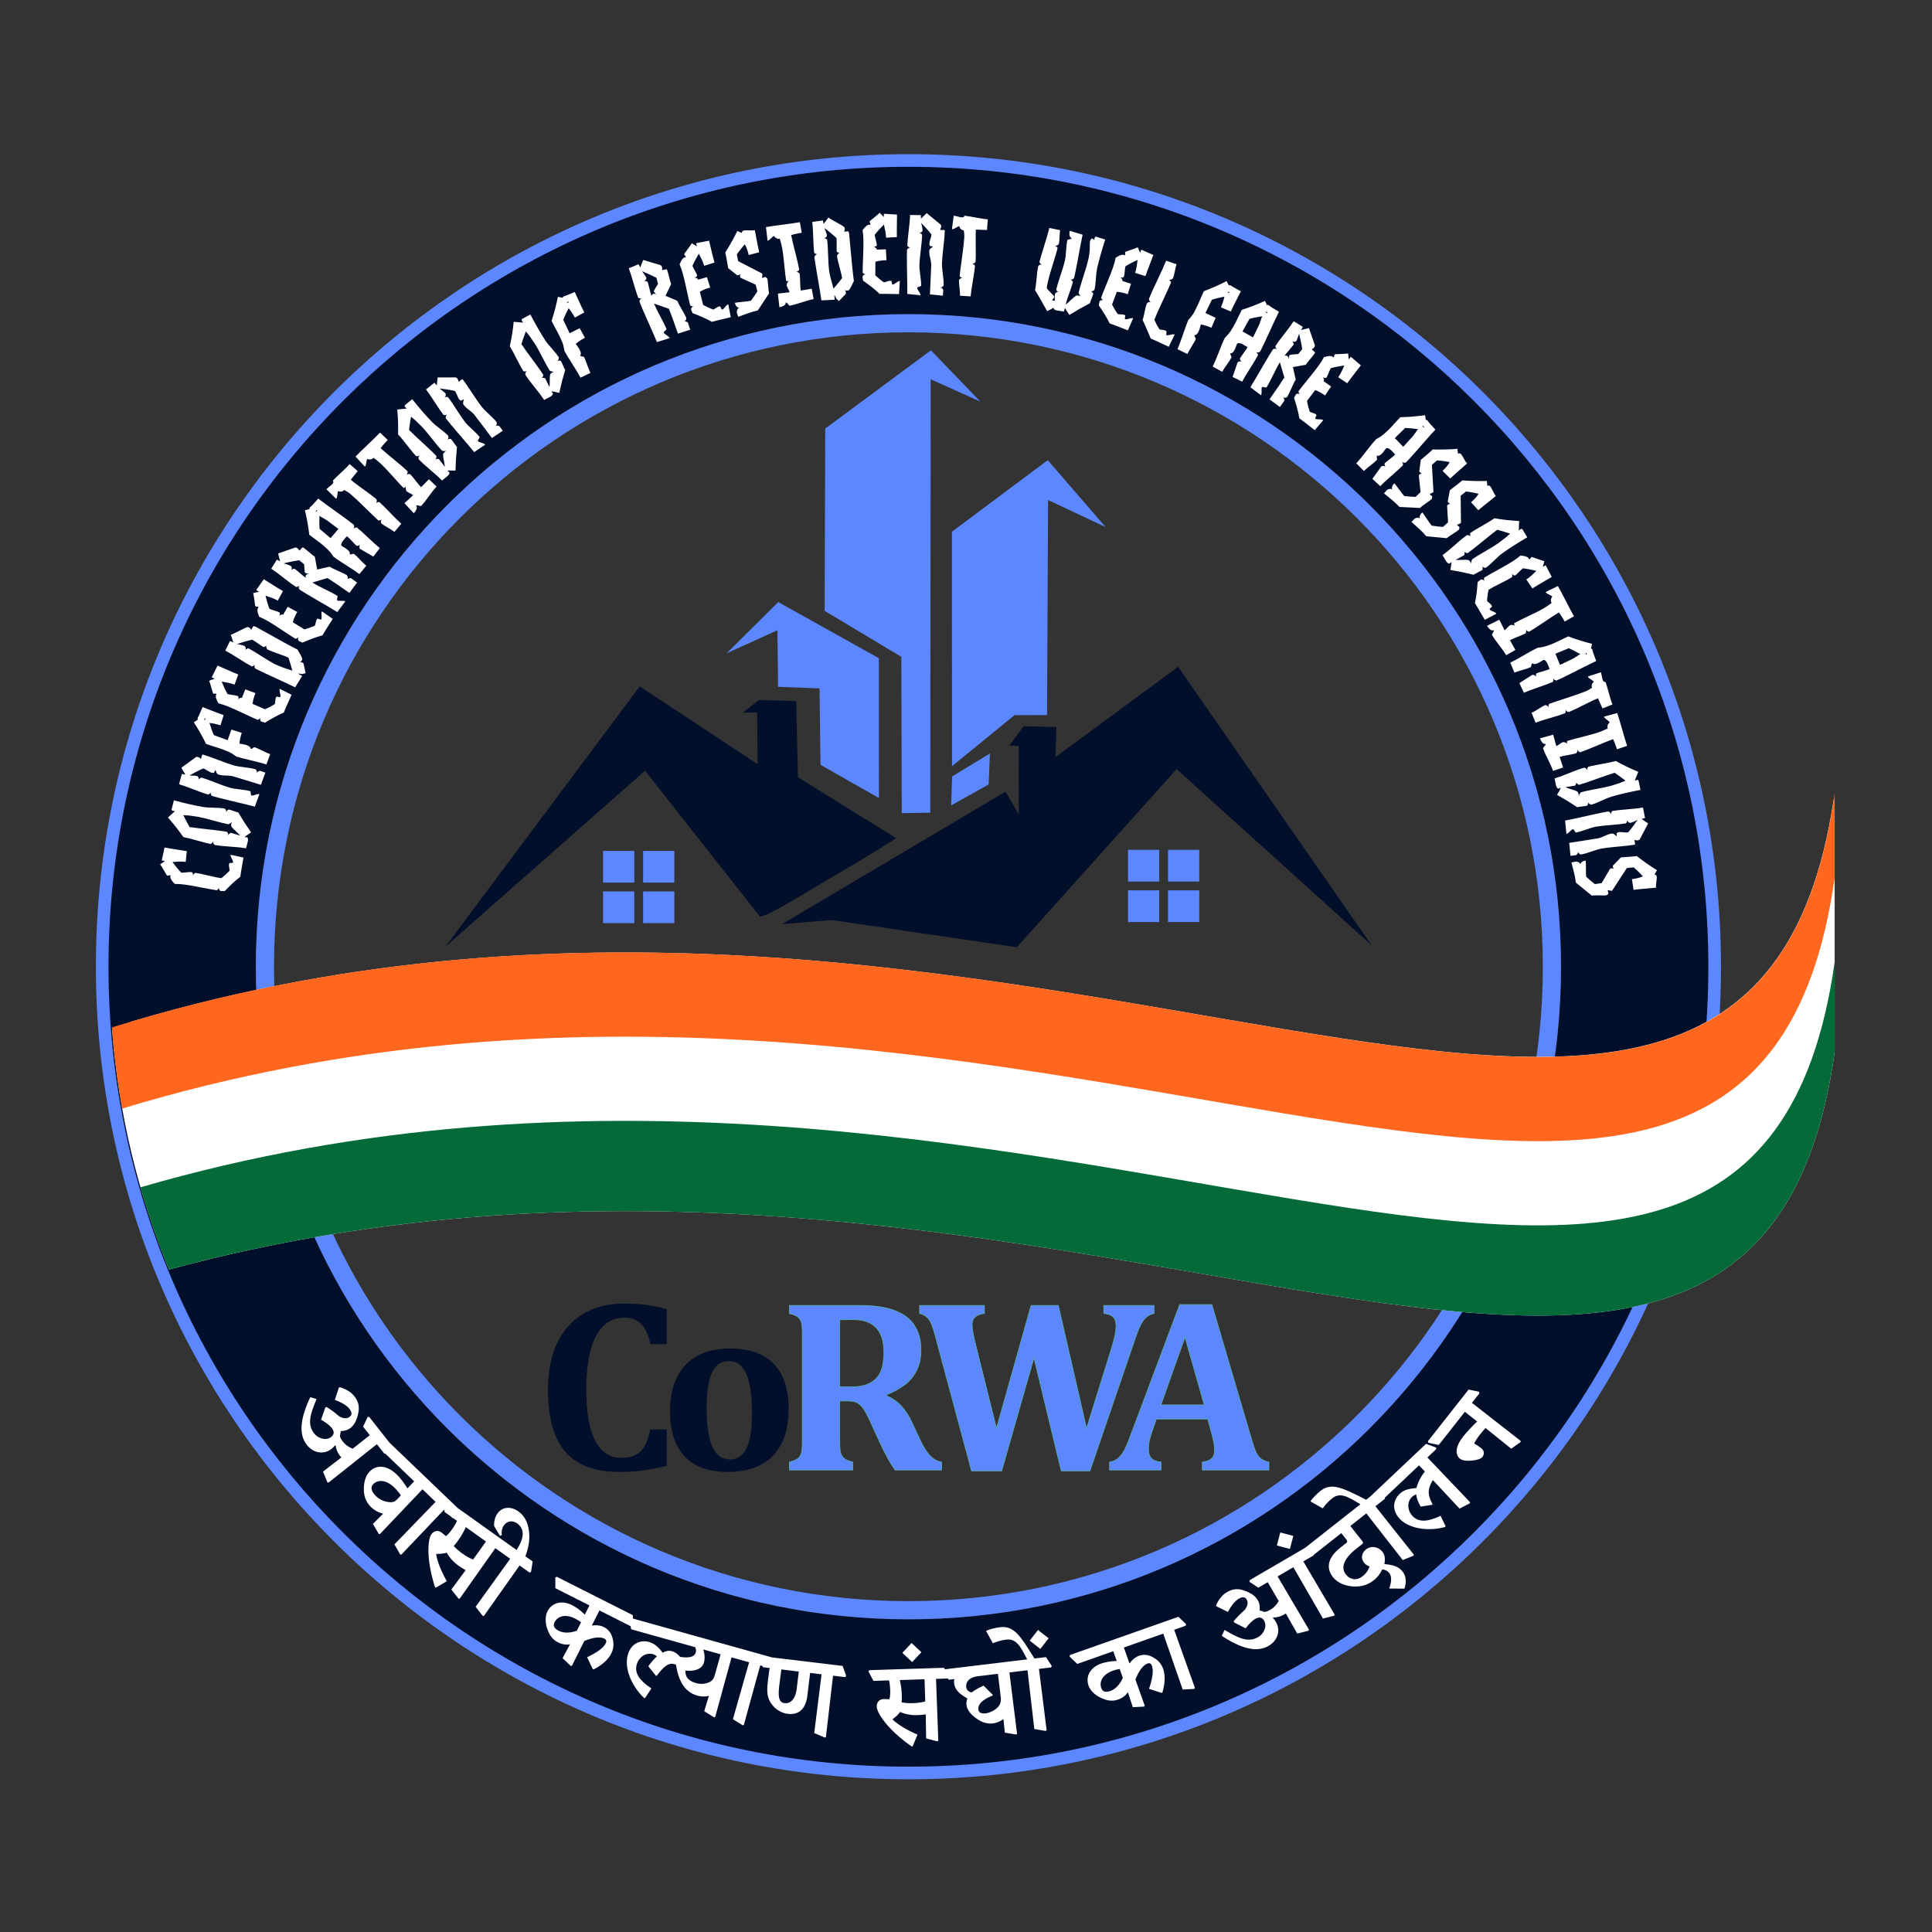 <?xml version="1.0" encoding="UTF-8"?>
<!DOCTYPE svg PUBLIC "-//W3C//DTD SVG 1.1//EN" "http://www.w3.org/Graphics/SVG/1.1/DTD/svg11.dtd">
<!-- Creator: CorelDRAW (Evaluation Version) -->
<svg xmlns="http://www.w3.org/2000/svg" xml:space="preserve" width="200mm" height="200mm" version="1.1" style="shape-rendering:geometricPrecision; text-rendering:geometricPrecision; image-rendering:optimizeQuality; fill-rule:evenodd; clip-rule:evenodd"
viewBox="0 0 20000 20000"
 xmlns:xlink="http://www.w3.org/1999/xlink"
 xmlns:xodm="http://www.corel.com/coreldraw/odm/2003">
 <rect x="0" y="0" width="20000" height="20000" fill="#333333" stroke="none"/>
 <defs>
  <style type="text/css">
   <![CDATA[
    .str0 {stroke:#57A7B3;stroke-width:7.62;stroke-miterlimit:22.926}
    .fil8 {fill:#010F2B}
    .fil1 {fill:#010F2B}
    .fil6 {fill:#046A38}
    .fil0 {fill:#5D87FF}
    .fil7 {fill:#FF671F}
    .fil5 {fill:white}
    .fil3 {fill:#010F2B;fill-rule:nonzero}
    .fil2 {fill:#5D87FF;fill-rule:nonzero}
    .fil4 {fill:#5D87FF;fill-rule:nonzero}
    .fil9 {fill:white;fill-rule:nonzero}
   ]]>
  </style>
 </defs>
 <g id="Layer_x0020_1">
  <path class="fil0" d="M9404.02 1595.98c4645.59,0 8411.63,3766.04 8411.63,8411.63 0,4645.59 -3766.04,8411.63 -8411.63,8411.63 -4645.59,0 -8411.62,-3766.04 -8411.62,-8411.63 0,-4645.59 3766.03,-8411.63 8411.62,-8411.63zm5847.21 2564.42c-1496.43,-1496.42 -3563.74,-2421.98 -5847.21,-2421.98 -2283.48,0 -4350.79,925.56 -5847.2,2421.98 -1496.42,1496.41 -2421.99,3563.73 -2421.99,5847.21 0,2283.48 925.57,4350.79 2421.99,5847.21 1496.41,1496.42 3563.72,2421.98 5847.2,2421.98 2283.48,0 4350.8,-925.57 5847.21,-2421.98 1496.42,-1496.42 2421.98,-3563.73 2421.98,-5847.21 0,-2283.47 -925.55,-4350.78 -2421.98,-5847.21z"/>
  <path class="fil1" d="M9404.02 1726.74c4573.38,0 8280.88,3707.49 8280.88,8280.87 0,4573.38 -3707.5,8280.87 -8280.88,8280.87 -4573.38,0 -8280.87,-3707.49 -8280.87,-8280.87 0,-4573.38 3707.49,-8280.87 8280.87,-8280.87zm0 1525.42c3730.92,0 6755.45,3024.53 6755.45,6755.45 0,3730.92 -3024.53,6755.45 -6755.45,6755.45 -3730.92,0 -6755.45,-3024.53 -6755.45,-6755.45 0,-3730.92 3024.53,-6755.45 6755.45,-6755.45z"/>
  <path class="fil2" d="M9404.02 3252.16c1865.45,0 3554.32,756.14 4776.82,1978.64 1222.49,1222.49 1978.63,2911.37 1978.63,4776.81 0,1865.44 -756.14,3554.32 -1978.63,4776.81 -1222.5,1222.5 -2911.37,1978.64 -4776.82,1978.64 -1865.44,0 -3554.31,-756.14 -4776.81,-1978.64 -1222.49,-1222.49 -1978.64,-2911.37 -1978.64,-4776.81 0,-1865.44 756.15,-3554.32 1978.64,-4776.81 1222.5,-1222.5 2911.37,-1978.64 4776.81,-1978.64zm4643.89 2111.56c-1188.46,-1188.45 -2830.34,-1923.55 -4643.89,-1923.55 -1813.55,0 -3455.42,735.1 -4643.89,1923.55 -1188.45,1188.47 -1923.55,2830.34 -1923.55,4643.89 0,1813.55 735.1,3455.42 1923.55,4643.89 1188.47,1188.45 2830.34,1923.55 4643.89,1923.55 1813.55,0 3455.43,-735.1 4643.89,-1923.55 1188.45,-1188.47 1923.55,-2830.34 1923.55,-4643.89 0,-1813.55 -735.1,-3455.42 -1923.55,-4643.89z"/>
  <path id="I004" class="fil3" d="M6902.61 13553.07l0 361.62 -169.52 0c-20.02,-93.71 -51.54,-163.13 -94.98,-207.43 -43.02,-44.72 -99.67,-66.87 -169.53,-66.87 -131.61,0 -230.85,63.04 -298.14,189.11 -67.73,126.07 -101.38,313.06 -101.38,560.95 0,230.44 31.09,404.64 92.43,523.47 61.76,118.41 152.06,177.62 270.89,177.62 60.91,0 110.32,-10.22 148.65,-30.67 37.91,-20.44 68.58,-50.69 91.58,-91.58 23,-40.89 42.59,-97.96 59.2,-172.07l170.8 0 0 377.8c-91.15,21.73 -175.05,37.49 -250.44,47.7 -75.82,9.8 -154.62,14.92 -235.97,14.92 -172.94,0 -314.34,-31.1 -423.8,-93.71 -109.47,-62.19 -189.97,-156.74 -241.93,-282.39 -51.97,-126.08 -77.95,-285.81 -77.95,-478.75 0,-180.59 30.67,-337.34 91.58,-471.09 61.33,-133.31 151.2,-236.39 270.03,-308.8 119.27,-72.41 261.53,-108.61 426.79,-108.61 84.33,0 160.15,4.68 228.3,13.64 68.57,9.37 139.7,24.27 213.39,45.14zm632.37 1684.57c-122.24,0 -227.87,-21.31 -316.46,-64.32 -88.59,-43.02 -157.59,-111.6 -207.85,-205.73 -49.84,-94.56 -74.54,-214.66 -74.54,-360.34 0,-111.16 15.33,-207.85 46,-289.2 30.66,-81.78 73.68,-149.08 128.63,-202.32 54.94,-53.25 120.11,-92.43 196.35,-117.99 76.25,-25.13 158.87,-37.9 247.9,-37.9 201.04,0 353.09,52.81 455.31,158.87 102.23,106.05 153.34,261.52 153.34,466.39 0,144.4 -25.13,265.78 -75.82,363.75 -50.68,97.54 -123.09,170.37 -217.22,217.65 -94.13,47.28 -205.72,71.14 -335.64,71.14zm-219.78 -657.64c0,176.33 20.02,308.37 59.21,396.11 39.61,87.74 99.24,131.61 179.32,131.61 43.87,0 80.92,-11.07 110.31,-33.64 29.4,-22.58 53.25,-54.95 71.13,-97.12 17.89,-42.59 30.67,-93.7 37.91,-152.91 7.67,-59.63 11.5,-126.5 11.5,-200.61 0,-178.47 -20.01,-312.21 -59.2,-400.8 -39.61,-88.6 -97.96,-132.89 -175.49,-132.89 -56.64,0 -101.79,17.89 -135.87,53.66 -34.07,35.35 -59.2,89.02 -74.96,160.58 -15.76,71.55 -23.86,163.56 -23.86,276.01z"/>
  <path id="I005" class="fil4 str0" d="M8827.09 15217.61l-655.08 0 0 -82.2c31.1,-8.52 55.37,-17.46 73.26,-26.84 17.89,-9.79 31.09,-23 39.61,-40.03 8.95,-17.04 14.48,-38.76 17.04,-64.75 2.55,-26.4 3.83,-59.63 3.83,-99.24l0 -1075.9c0,-39.18 -1.28,-71.98 -3.41,-98.39 -1.7,-26.83 -7.24,-48.13 -16.18,-65.17 -8.52,-16.6 -21.72,-29.81 -39.61,-40.47 -17.89,-10.21 -42.59,-19.58 -74.54,-28.1l0 -82.21 727.49 0c98.39,0 181.88,6.81 250.45,20.44 68.57,14.06 128.63,34.93 180.17,63.05 43.45,23.42 80.07,52.81 109.88,88.17 29.82,35.34 52.82,76.66 69.01,123.51 16.61,46.85 24.7,101.81 24.7,163.99 0,81.35 -14.48,151.63 -43.02,209.56 -28.97,58.35 -67.72,106.91 -116.28,145.66 -48.55,38.34 -113.72,74.97 -195.07,109.04l0 12.35c61.33,26.84 112.44,62.19 152.48,106.91 40.46,44.3 77.09,100.95 109.46,169.1l78.37 169.52c34.93,75.82 69.87,132.47 104.36,170.37 34.5,37.91 75.39,60.91 123.09,69.43l0 82.2 -480.45 0c-48.55,-66.44 -103.07,-165.69 -163.56,-296.87l-97.54 -213.39c-28.96,-63.47 -54.08,-108.18 -74.53,-135.03 -20.87,-26.4 -42.59,-44.71 -64.31,-54.94 -22.16,-9.8 -56.23,-14.9 -101.8,-14.9l-72.41 0 0 402.07c0,62.19 2.98,106.06 8.52,130.76 5.96,25.13 17.46,45.15 34.07,60.06 16.61,14.9 47.28,28.11 92,40.04l0 82.2zm-134.59 -1554.65l0 693.41 123.52 0c66.45,0 121.38,-8.94 164.83,-26.4 43.02,-17.89 77.52,-43.01 102.65,-74.96 25.56,-31.95 43.03,-69.86 52.39,-112.87 9.8,-43.45 14.48,-90.73 14.48,-142.27 0,-113.29 -26.41,-198.05 -79.65,-254.7 -53.24,-56.65 -132.46,-84.76 -237.24,-84.76 -71.56,0 -118.41,0.86 -140.98,2.55zm2818.69 279.41c11.5,-38.33 21.72,-76.67 29.81,-115.42 8.52,-38.76 12.35,-71.98 12.35,-99.25 0,-43.45 -10.22,-74.96 -31.52,-95.4 -21.29,-20.46 -53.24,-32.38 -95.4,-35.78l0 -82.21 520.06 0 0 82.21c-30.67,6.81 -56.23,18.74 -77.09,35.78 -20.88,17.03 -39.62,40.89 -56.23,71.55 -16.62,31.09 -37.48,82.64 -62.61,155.04l-467.67 1367.67 -296.88 0 -282.39 -1171.74 -334.35 1171.74 -311.79 0 -375.67 -1397.91c-18.32,-68.15 -34.51,-115.43 -48.55,-142.26 -14.48,-26.41 -30.24,-46.43 -47.71,-59.63 -17.46,-13.63 -39.18,-23.43 -66.02,-30.24l0 -82.21 671.27 0 0 82.21c-43.02,5.11 -74.96,17.04 -95.84,36.2 -20.87,19.17 -31.52,46.43 -31.52,81.36 0,43.87 12.35,112.44 36.21,205.72l215.95 867.2 358.2 -1272.69 281.97 0 292.19 1272.69 263.23 -844.63zm991.4 747.52l-532.85 0 -40.88 118.41c-11.94,33.21 -21.3,65.59 -28.96,96.68 -7.25,31.1 -11.08,64.31 -11.08,99.24 0,81.35 43.02,125.23 129.91,131.19l0 82.2 -532.84 0 0 -82.2c30.66,-3.41 57.5,-14.48 80.92,-32.8 23.44,-18.31 44.3,-43.01 63.47,-74.53 19.16,-31.95 39.6,-77.1 61.33,-136.31l520.49 -1386.41 333.07 0 411.89 1397.91c18.31,62.2 33.64,106.48 45.99,132.89 12.36,25.99 28.54,47.29 48.57,63.47 20.01,16.19 48.12,28.12 83.9,35.78l0 82.2 -689.16 0 0 -82.2c43.45,-5.11 75.39,-17.04 96.26,-36.2 20.88,-19.17 31.1,-46.43 31.1,-81.36 0,-25.56 -2.99,-54.52 -8.52,-86.04 -5.96,-31.52 -15.34,-71.56 -28.97,-119.68l-33.64 -122.24zm-485.14 -146.11l448.94 0 -199.34 -702.35 -249.6 702.35z"/>
  <path class="fil5" d="M1749.69 13142.23c9096.3,-2462.67 16396.58,3794.68 17242.71,-2251.51 0,-871.67 0,-1754.78 0,-2626.45 -3.83,7.87 -8.09,15 -11.95,22.83 -908.8,6000.53 -8375.5,-448.37 -17608.4,2285.07 -70.71,28.79 -141.27,58.4 -211.69,88.9 68.19,872.03 271.58,1706.07 589.33,2481.16z"/>
  <path class="fil6" d="M1749.69 13142.23c9096.3,-2462.67 16396.58,3794.68 17242.71,-2251.51l0 -933.83c-855.28,6111.54 -8304.87,-348.2 -17538.17,2334.14 83.32,290.6 182.09,574.66 295.46,851.2z"/>
  <path class="fil7" d="M1264.79 11475.8c9320.67,-2827.37 16866.49,3762.69 17727.61,-2390.57l0 -871.68c-864.4,6176.71 -8464.32,-488.24 -17834.02,2422.28 21.36,284.24 57.04,564.47 106.41,839.97z"/>
  <polygon class="fil8" points="10926.08,7837.71 10936.72,7526.32 10596.56,7517.68 10448.59,7719.17 10545.67,7722.32 10546.06,8429.66 10408.73,8195.07 8093.47,9567.63 8607.48,9524.04 10525.59,9805.84 12180.29,7961.61 14198.03,9784.95 12195.65,6902.68 "/>
  <path class="fil8" d="M8260.64 8046.25l-18.9 -789.35 -386.51 -10.04 -167 131.67 149.52 -4.42 5.73 537.05 -1221.08 -805.89 -2012.37 2695.51 2067.74 -1822.42 1191.43 1512.74c111.37,-22.48 556.68,-302.15 714.04,-393.55 224.31,-130.31 474.99,-278.88 693.49,-421.14l-1016.09 -630.16z"/>
  <path class="fil0" d="M6657.24 9227.8l323.37 0 0 328.44 -323.37 0 0 -328.44zm0 -419.45l323.37 0 0 328.43 -323.37 0 0 -328.43zm-414.39 0l323.38 0 0 328.43 -323.38 0 0 -328.43zm0 419.45l323.38 0 0 328.44 -323.38 0 0 -328.44z"/>
  <path class="fil0" d="M12091.35 9216.7l323.37 0 0 328.44 -323.37 0 0 -328.44zm0 -419.45l323.37 0 0 328.44 -323.37 0 0 -328.44zm-414.39 0l323.38 0 0 328.44 -323.38 0 0 -328.44zm0 419.45l323.38 0 0 328.44 -323.38 0 0 -328.44z"/>
  <polygon class="fil0" points="8536.54,6323.59 9330.41,6799.26 9334.78,8417.93 9630.29,8412.97 9634.36,3926.47 10148.39,4157.4 9637.11,3626.22 8542.97,4436.23 "/>
  <polygon class="fil0" points="9854.21,5504.38 9855.24,7931.66 10501.85,7403.44 10839.03,7402.64 10849.65,5176.27 11444.67,5455.99 10846.33,4763.5 "/>
  <polygon class="fil0" points="7523.62,6761.99 8047.86,6524.35 8054.46,7109.96 8483.98,7126.36 8493.73,7917.18 9098.76,8261.05 9097.87,6813.75 8056.4,6232.46 "/>
  <polygon class="fil0" points="9856.13,8037.66 9846.21,8337.72 10234.27,8120.85 10247.7,7800.08 "/>
  <path class="fil9" d="M3466.21 14491.38c71.75,27.08 123.02,57.17 151.63,93.51 33.8,42.89 21.17,66.62 1.46,82.15 -26.67,21.01 -65.38,19.55 -109.6,-6.36 -39.33,-34.8 -82.84,-66.59 -128.61,-95.68l-13.56 5.05 -43.84 127.23c49.28,27.57 87.49,55.4 109.72,83.62 30.75,39.04 25.59,70.66 -3.98,93.95 -55.65,43.83 -137.81,14.28 -176.17,-34.41 -74.58,-94.69 -43.7,-197 23.67,-357.17l-60.79 -19.13 -5.94 2.8c-97.58,208.08 -123.71,376.47 -33.28,491.26 68.2,86.58 176.89,102.11 254.77,40.76 15.27,-12.03 27.04,-24.12 37.7,-37.22l5.4 3.27c3.25,33.14 19.45,73.61 43.05,103.57 5.78,7.34 9.44,11.98 16.38,18.41l-190.17 146.98 45.2 110.65 11.89 3.16 500.37 -397.61 77.64 98.56 17.06 -0.6 46.85 -99.55 -220.42 -279.82 -16.67 0.3 -47.25 99.84 69.58 88.32 -177.59 139.9c-38.81,-15.48 -73.11,-37.94 -98.38,-70.02 -18.72,-23.77 -35.7,-48.92 -33.07,-66.64 3.95,-15.64 6.8,-30.72 7.71,-45.85 39.85,-0.7 74.02,-11.01 98.94,-30.64 36.14,-28.47 57.84,-63.73 73.46,-117.06 25.31,-86.34 20.77,-146.96 -31.44,-213.24 -34.86,-44.25 -87.61,-75.04 -150.14,-92.8l-9.94 4.07 -41.64 126.44zm504.36 539.35l316.95 303.91 -69.64 72.63c-40.14,-64.41 -77.32,-110.95 -112.65,-144.84 -108.31,-103.85 -214.64,-96.05 -280.53,-27.33 -27.41,28.58 -49.94,74.12 -57.13,145.95 -8.61,95.7 18.84,168.03 74.42,221.32 32.31,30.99 72.47,54.5 124.24,67.34l-105.48 105.73 60.11 103.31 12.39 1.65 440.21 -463.35 90.56 86.84 16.81 -2.97 32.77 -104.9 -493.45 -473.16 -16.47 2.6 -33.11 105.27zm136.51 494.22c-22.98,23.97 -45.87,27.93 -76.53,25.44 -56.5,-5.43 -101.85,-27.79 -138.25,-62.69 -53.63,-51.42 -56.1,-94.7 -29.2,-122.75 48.01,-50.07 132.06,-49.22 216.76,32 29.13,27.92 51.62,55.63 70.13,83.25l-42.91 44.75zm347.52 -30.09l54.52 52.27 -425.91 440.26 59.61 104.19 12.2 1.48 440.39 -463.18 90.56 86.83 16.81 -2.96 32.6 -105.08 -231.37 -221.85 -16.47 2.61 -32.94 105.43zm576.31 462.68l-133.58 187.25c-33.04,-12.99 -70.54,-33.7 -112.6,-63.7 -34.64,-24.71 -62.84,-50.86 -87.61,-76.7 15.4,-16.52 29.86,-35.51 46.15,-58.34 28.58,-40.05 55.26,-85.08 79.16,-137.23l208.48 148.72zm-430.57 -307.16l130.77 93.3c-11.48,26.25 -28.82,56.49 -50.68,87.13 -21.43,30.04 -43.52,55.08 -64.24,71.42 -12.28,-11.17 -33.82,-29.27 -46.84,-38.55 -39.85,-28.43 -80.25,-13.74 -103.54,18.91 -16.71,23.43 -28.15,67.85 -30.46,134.2 -4.82,128.32 22.49,268.38 67.28,412.73l8.61 6.14 114.06 -66.7c-59.29,-106.66 -98.12,-201.76 -110.52,-282.21 31.71,-1.26 74.92,-1.25 109.52,-13.74 27.25,51.18 74.56,100.93 114.41,129.36 27.04,19.29 53.52,36.37 81.5,51.8l-147.87 200.93 74.24 93.76 12.5 -0.16 368.76 -522.01 102.13 72.86 16.22 -5.35 17.29 -108.54 -629.64 -449.17 -15.93 4.96 -17.57 108.93zm619.63 442.03l61.48 43.86 -357.94 497.09 74.01 94.5 12.29 -0.29 368.97 -521.87 102.13 72.86 16.2 -5.35 17.11 -108.68 -75.51 -53.86c25.79,-68.34 40.76,-135.92 41.01,-204.04 -1.34,-126.07 -42.97,-210.46 -112.27,-259.89 -79.5,-56.71 -167.81,-49 -216.81,19.69 -24.43,34.25 -38.61,79.13 -35.41,130.98l60.6 101.85 18.39 -7.13c-4.72,-40.84 3.55,-75.73 22.42,-102.16 32.28,-45.27 87.07,-55.14 136.94,-19.57 81.1,57.86 73.98,151.31 -5.79,275.41l-94.53 -67.44 -15.92 4.95 -17.37 109.09zm528.98 348.48l352.93 178.13 -47.99 95.09c-49,-48.15 -93.45,-78.57 -133.2,-98.63 -100.37,-50.66 -206.17,-28.28 -253.62,65.71 -23.27,46.12 -22.28,104.77 -8.19,160.38 21.96,70.05 48.81,125.49 116.9,159.86 37.99,19.17 78.77,28.46 123.15,20.25l0.97 1.34 -76.11 142.62 84.74 79.98 12.34 -2.05 127.92 -256.19c82.53,-34.68 160.14,-48.14 206.26,-24.86 22.62,11.42 26.52,27.17 14.44,51.1 -25.05,49.63 -102.36,100.72 -192.18,141.64l58.4 121.8 9 4.54c80.8,-39.42 149.88,-98.24 182.8,-163.46 24.05,-47.66 30.32,-101.54 13.48,-160.47 -13.78,-51.87 -41.79,-90.26 -89.89,-114.53 -31.41,-15.86 -77.92,-23.07 -122.18,-15.1l-1.31 -2.32 77.93 -154.39 330.08 166.61 15.21 -7.76 0.64 -109.9 -787.77 -397.6 -14.78 7.43 0.03 110.78zm222.13 440.58c-75.58,26.34 -139.27,24.79 -188.69,-0.16 -43.05,-21.72 -60.32,-51.38 -42.8,-86.09 31.81,-63.03 108.82,-92.77 216.21,-38.56 21.75,10.97 43.37,24.37 59.5,37.18l-44.22 87.63zm1427.92 461c-10.93,39.09 -30.98,60.56 -59.2,72.85 -44.69,19.17 -91.93,20.01 -134.81,8.02 -71.08,-19.88 -113.72,-60.15 -109.91,-130.36 88.26,13.19 172.42,-12.83 191.97,-82.72 10.2,-36.49 9.88,-81.02 -6.87,-135.26l179.58 50.21 -60.76 217.26zm-865.11 -476.16l663.84 185.63c7.96,22.66 9.11,39.59 5.4,52.86 -14.51,51.88 -76.58,60.07 -162.17,47.37 -23.51,-28.28 -51.28,-49.59 -87.28,-59.65 -30.57,-8.55 -63.54,-1.17 -95.17,16.04 -37.11,-54.57 -82.79,-94.93 -140.59,-111.1 -91.89,-24.92 -187.1,18.7 -219.3,133.84 -40.81,145.94 48.81,334.23 170.01,447.06l10.01 -1.04 64.39 -98.73c-122.42,-82 -176.92,-157.52 -151.67,-247.79 22.39,-80.07 98.17,-126.32 166.4,-107.24 15.16,4.23 30.33,12.06 43,22.5 -33.45,31.01 -62.79,66.49 -89.41,103.23l77.73 96.58 8.29 2.32c56.99,-75.01 115.49,-139.88 178.04,-122.39 8.3,2.32 16.11,4.5 22.65,7.62 25.91,172.25 92.83,283.7 220.76,319.47 42.65,11.92 81.89,13.19 119.27,1.93l-47.76 159.83 101.7 62.93 11.7 -4.39 169.27 -616.31 120.83 33.8 13.42 -10.55 -20.65 -107.96 -1160.17 -324.43 -13.3 10.08 20.76 108.49zm1148.1 321.05l72.73 20.34 -167.57 589.19 101.74 63.7 11.45 -4.46 169.52 -616.23 120.83 33.78 13.42 -10.54 -20.89 -108.02 -308.7 -86.33 -13.29 10.08 20.76 108.49zm586.99 116.45l-21.27 176.59c-14.69,121.87 -73.7,157.13 -127.92,150.6 -47.63,-5.74 -68.58,-49.89 -54.21,-169.08 5.97,-49.58 13.39,-111.13 23.16,-179.83l180.24 21.72zm-371.97 -44.82l70.1 8.45c-9.5,66.49 -15.48,116.08 -20.39,156.86 -15.74,130.67 14.25,186.07 55.72,234.67 41.57,47.64 96.14,76.02 154.52,83.06 66.43,8 179.05,-7.42 200.73,-187.43l28.53 -236.66 118.69 14.3 -75.99 608.08 110.27 47.23 10.66 -6.16 73.76 -634.84 124.57 15 11.66 -12.47 -37.08 -103.58 -850.92 -102.53 -11.6 11.98 36.77 104.04zm1673.81 124.52l7.34 229.9c-34.16,9.7 -76.53,15.98 -128.17,17.63 -42.53,1.35 -80.81,-2.35 -116.17,-7.87 2.23,-22.48 2.21,-46.34 1.31,-74.37 -1.57,-49.18 -7.65,-101.16 -20.26,-157.13l255.95 -8.16zm-528.63 16.85l160.55 -5.11c6.79,27.83 11.34,62.4 12.55,100.02 1.17,36.88 -1.21,70.18 -7.78,95.75 -16.53,-1.45 -44.64,-2.77 -60.62,-2.26 -48.93,1.56 -72.14,37.74 -70.86,77.82 0.91,28.77 18.75,71.03 57.15,125.18 73.98,104.96 180.63,199.76 303.78,287.39l10.57 -0.33 50.26 -122.21c-111.84,-48.85 -200.37,-100.93 -259.03,-157.38 24.46,-20.23 58.82,-46.42 78.76,-77.34 52.7,24.17 120.49,35.05 169.41,33.49 33.2,-1.06 64.62,-3.54 96.23,-8.24l4.26 249.44 115.89 29.53 9.84 -7.7 -23.32 -638.69 125.39 -4.01 9.65 -14.08 -52.06 -96.79 -773.04 24.65 -9.66 13.6 52.08 97.27zm298.9 -290.11l101.74 95.45 95.46 -101.74 -101.75 -95.45 -95.45 101.74zm480.03 278.49l58.13 -7c-2.61,15.43 -3.99,28.72 -2.51,40.94 8.18,67.89 47.98,108.19 137.46,159.86 -9.46,26.4 -11.26,48.43 -8.93,67.72 4.73,39.33 28.94,77.78 66.3,110.2 73.67,66.46 141.68,88 206.89,80.14 34.44,-4.16 69.8,-17.09 109.37,-44.4l14.16 140.02 117.57 19.53 8.88 -8.51 -79.15 -634.2 124.57 -15.01 8.36 -14.88 -60.61 -91.81 -752.51 90.68 -8.17 14.36 60.19 92.36zm539.2 185.29c6.74,55.92 -16.63,96.4 -66.6,127.95 -34.41,20.75 -63.12,31.39 -88.03,34.39 -43.07,4.45 -72.94,-2.85 -77.42,-39.98 -6.21,-51.53 36.57,-99.55 145.95,-143.95l3.63 -6.88 -95.82 -95.99c-54.57,24.16 -93.13,47.64 -122.39,70 -31.72,-4.11 -53.78,-24.74 -57.4,-54.78 -4.83,-40.06 15.49,-99.75 121.49,-112.52l206.87 -24.92 29.72 246.68zm201.32 -274.53l74.99 -9.04 70.59 608.48 118.37 19.94 8.88 -8.51 -79.15 -634.2 124.56 -15.01 8.37 -14.88 -60.62 -91.81 -119.18 14.35c-145.27,-234.98 -211.14,-341.52 -355.48,-324.13 -52.28,6.3 -100.76,19.33 -145.84,37.89l70.65 127.77 2.68 -0.32c39.44,-16.15 82.83,-30.3 136.56,-36.78 103.8,-12.5 146.89,69.52 216.2,204.64l-123.83 14.92 -8.43 14.4 60.68 92.29zm97.96 -316.08l109.74 86.14 86.14 -109.75 -109.75 -86.13 -86.13 109.74zm492.26 241.56l372.86 -131.39 35.4 100.46c-68.67,2.03 -121.38,13.05 -163.38,27.84 -106.04,37.37 -163.13,129.22 -128.14,228.53 17.18,48.72 60.18,88.6 110.07,116.92 65.76,32.65 124.35,51.65 196.28,26.3 40.14,-14.15 75.07,-37.15 99.87,-74.84l1.64 0.21 50.24 153.66 116.38 -5.8 7.05 -10.32 -96.33 -269.65c32.11,-83.57 76.12,-148.9 124.85,-166.06 23.89,-8.43 37.95,-0.34 46.87,24.94 18.47,52.44 1.83,143.6 -30.82,236.74l128.33 42.16 9.51 -3.34c27.48,-85.59 32.85,-176.17 8.57,-245.08 -17.74,-50.34 -52.3,-92.17 -106.47,-120.81 -46.97,-25.96 -94.07,-32.32 -144.89,-14.41 -33.18,11.69 -70.58,40.26 -95.47,77.73l-2.58 -0.66 -57.47 -163.11 348.73 -122.9 4.93 -16.33 -78.88 -76.54 -832.25 293.28 -4.87 15.8 79.97 76.67zm471.71 144.68c-33.3,72.77 -78.52,117.66 -130.72,136.06 -45.47,16.03 -78.84,7.96 -91.76,-28.7 -23.47,-66.59 8.39,-142.75 121.84,-182.74 22.97,-8.1 47.61,-14.42 68.02,-17.2l32.62 92.58zm347.32 -433.3l71.24 -25.11 201.04 578.63 119.86 -6.24 6.83 -10.24 -214.98 -601.88 118.33 -41.7 4.94 -16.34 -79.11 -76.46 -302.33 106.54 -5.1 15.88 79.28 76.92zm1254.82 -617.22l163.23 -95.16 306.35 530.73 116.43 -28.89 4.78 -11.33 -324.29 -550.75 108.38 -63.19 1.77 -16.98 -92.06 -60.23 -574.21 334.85 -2.02 16.55 92.31 60.64 97.12 -56.63 113.89 195.3c-20.71,36.28 -47.72,67.12 -83,87.7 -26.13,15.23 -53.39,28.57 -70.58,23.5 -14.94,-6.09 -29.48,-11 -44.34,-14.01 4.84,-39.57 -0.62,-74.83 -16.6,-102.23 -23.18,-39.75 -55.09,-66.13 -105.73,-89.01 -81.99,-37.04 -142.65,-40.97 -215.53,1.53 -48.68,28.38 -86.48,76.35 -112.76,135.8l2.65 10.42 119.44 58.79c36.79,-67.31 73.69,-113.89 113.65,-137.19 47.17,-27.51 68.92,-11.71 81.56,9.97 17.1,29.33 10.29,67.46 -21.52,107.66 -39.91,34.1 -77.44,72.78 -112.6,114.07l3.12 14.14 119.91 61.07c34.14,-44.97 67.01,-78.95 98.04,-97.04 42.93,-25.03 73.53,-15.54 92.48,16.98 35.69,61.2 -4.97,138.46 -58.53,169.68 -104.13,60.73 -201.16,15.93 -350.43,-73.02l-27.38 57.54 1.95 6.27c192.51,125.52 355.65,174.78 481.88,101.17 95.21,-55.52 125.68,-161 75.74,-246.64 -9.79,-16.79 -20.12,-30.13 -31.62,-42.51l3.99 -4.89c33.26,1.39 75.6,-9.04 108.53,-28.25 8.08,-4.71 13.18,-7.68 20.5,-13.67l119.16 208.74 115.86 -29.4 4.99 -11.46 -324.51 -550.62zm-7.58 -320.2l134.91 35.52 35.52 -134.91 -134.91 -35.53 -35.52 134.92zm363.33 111l303.79 -239.3 52.37 66.49c12.17,15.45 11.83,25.74 -3.44,37.77l-57.58 45.36c-156.53,123.3 -135.58,233 -78.03,306.06 52.05,66.09 134.22,89.68 202.63,96.22 75.14,5.96 151.6,-9.5 218.27,-62.02 36.33,-28.62 66.81,-65.47 89.81,-114.59 31.82,3.44 55.93,17.33 72.37,38.2 27.31,35.48 24.02,91.32 -0.63,160.21l154.51 1.36 4.06 -3.2c21.57,-62.08 16.56,-127.66 -20.59,-174.81 -41.85,-53.15 -102.56,-68.59 -188.18,-76.3 10.96,-50.9 5.98,-94.58 -20.36,-128.02 -38.82,-49.28 -113.56,-67.44 -168.05,-24.51 -44.64,35.16 -59.09,90.38 -21.95,137.54 16.9,21.45 36.03,33 57.38,39.04 -11.08,37.22 -36.05,73.49 -74.7,103.94 -55.85,43.99 -125.07,36.83 -170.43,-20.76 -48.26,-61.26 -38.82,-151.06 110.75,-268.88l65.13 -51.31 -0.94 -18.66 -129.06 -162.65 116.53 -91.8 -0.41 -17.2 -99.54 -46.87 -513.65 404.63 0.29 16.67 99.65 47.39zm503.42 -396.55l59.32 -46.74 376.93 482.87 111.44 -44.57 3.16 -11.89 -397.6 -500.38 98.55 -77.63 -0.6 -17.07 -99.54 -46.85 -94.31 74.28c-246.33,-125.08 -358.02,-181.77 -472.22,-91.81 -41.36,32.59 -75.99,68.94 -104.82,108.25l126.81 72.35 2.13 -1.68c25.27,-34.31 54.96,-68.97 97.47,-102.46 82.14,-64.7 161.62,-17.08 291.12,62.24l-97.99 77.18 0.3 16.68 99.85 47.23zm195.85 -157.52l409.29 -386.75 60.14 63.66c-49.69,64.9 -75.27,120.55 -86.43,170.7 -80.13,8.35 -127.7,16.75 -175.79,62.19 -68.69,65.93 -80.34,170.01 1.61,256.74 103.74,109.78 311.63,130.29 470.76,84.85l4.25 -9.1 -51.98 -106.24c-132.97,62.36 -225.94,70 -290.32,1.88 -56.77,-60.08 -57.22,-148.67 -5.9,-197.16 15.01,-14.2 30.56,-22.11 44.79,-26.76 2.57,38.18 19.25,81.99 46.53,126.62l114.49 -18.16 7.33 -6.92c-48.35,-93.08 -57.95,-147.31 3.44,-249.98l276.15 295.47 106.13 -54.59 2.26 -12.29 -441.1 -462.51 91.19 -86.17 -2.13 -16.93 -103.16 -37.91 -587.02 554.69 1.8 16.59 103.67 38.08zm613.27 -597.57l270.35 -343.2 127.16 100.16c-60.19,58.12 -107.6,108.78 -145.05,156.32 -117.36,148.98 -49.28,216.41 -34.59,227.97 23.58,18.57 65.63,26.02 123.83,20.51 58.85,-5.94 95.18,-18.66 110.86,-38.57 9.28,-11.79 13.95,-25.65 13.82,-42.98 -0.41,-22.55 -13.42,-36.24 -32.74,-51.47 -14.68,-11.57 -36.2,-26 -66.19,-43.99 9.16,-23.16 31.43,-56.99 56.85,-89.25 20.85,-26.48 37.11,-45.92 60.25,-70.92l265.75 214.04 96.72 -69.12 0.29 -12.3 -503.74 -393.36 77.64 -98.56 -4.57 -16.45 -107.75 -22.23 -421.06 534.51 4.19 16.15 107.98 22.74z"/>
  <path class="fil9" d="M2374.8 8934.82c5.12,-1.34 12.63,-1.87 22.52,-1.59 9.88,0.25 15.13,-2.05 15.75,-6.94 0.75,-5.84 -2.47,-15.69 -9.64,-29.48 -12.88,-23.47 -18.29,-39.54 -16.19,-48.2l133.22 28.84c-0.86,6.83 -5.56,34.01 -14.08,81.53 -8.52,47.53 -14.7,86.42 -18.54,116.68 -28.62,22.15 -56.43,45.9 -83.46,71.23 -21.4,20.09 -47.5,46.03 -78.33,77.83l-41.55 -0.82c-13.06,-6.62 -19.44,-18.83 -19.16,-36.65 -1.24,9.76 -7.91,19.33 -20.01,28.7 -24.41,-3.1 -77.02,-12.52 -157.84,-28.25 -80.84,-15.73 -138.33,-25.76 -172.5,-30.1 -39.04,-4.96 -74.43,-7.47 -106.17,-7.54 -18.39,-19.2 -30.02,-33.08 -34.88,-41.63 -11.55,-18.33 -14.03,-34.02 -7.41,-47.07 -2.93,-0.37 -5.85,-0.73 -8.79,-1.1 -17.58,5.69 -27.59,6.41 -30.02,2.13 -2.56,-3.31 -16.86,-27.44 -42.88,-72.41 -7.29,-12.83 -16.42,-26.88 -27.36,-42.17l50.58 -35.23 -33.48 -5.74 28.83 -133.22c8.79,1.12 40.6,6.4 95.44,15.84 54.85,9.46 99.83,16.41 134.98,20.88l-11.21 111.65c-21.47,-2.73 -44.67,-3.69 -69.57,-2.89 -22.1,2.15 -44.61,3.76 -67.57,4.8 13.52,18.59 28.42,37.84 44.74,57.77 16.32,19.93 31.48,37.23 45.49,51.9 8.78,1.13 31.79,-0.42 69.02,-4.61 16.11,-1.92 29.55,-2.2 40.28,-0.84 10.25,5.27 14.18,17.18 11.83,35.74 1.73,-5.74 4.6,-10.83 8.64,-15.28 4.03,-4.45 9.29,-8.74 15.76,-12.88 30.26,3.86 75.23,13.04 134.87,27.56 59.67,14.52 104.62,23.71 134.88,27.55 15.41,-11.92 31.24,-25.28 47.49,-40.09 16.27,-14.79 29.06,-27.55 38.35,-38.27 -0.24,-5.98 -1.19,-14.04 -2.88,-24.17 -3.49,-19.29 -4.87,-31.87 -4.13,-37.72 1,-7.81 2.65,-13.06 4.98,-15.74zm14427.53 -843.45c10.16,-3.91 17.11,-6.4 20.9,-7.47 3.79,-1.07 4.46,-2.29 2.04,-3.65 -19.85,-15.85 -38.75,-30.17 -56.71,-42.96 -17.96,-12.81 -35.84,-25.37 -53.66,-37.7 -31.24,8.87 -108.12,35.31 -230.65,79.31 -53.84,19.38 -99.69,34.44 -137.55,45.2 -7.42,-0.98 -14.86,-5.5 -22.27,-13.62 -3.24,-4.2 -5.53,-8.67 -6.88,-13.4 0.66,13.11 -3.62,25.07 -12.83,35.87 -33.26,5.35 -66.51,10.7 -99.77,16.06 13.1,6.51 33.56,13.74 61.39,21.69 27.84,7.94 48.44,15.65 61.81,23.11 5.67,5.54 9.98,13.53 12.94,23.94 1.34,4.73 2.41,12.11 3.2,22.11 3.14,-14.2 10.72,-27.08 22.78,-38.69 34.07,-9.68 86.13,-20.88 156.17,-33.61 70.03,-12.73 122.09,-23.93 156.17,-33.61l84.38 -27.04 20.9 -7.46 17.64 -8.08zm-657.24 89.97c6.1,-10.93 9.55,-18.56 10.37,-22.88 -1.49,-1.62 -2.36,-2.91 -2.63,-3.86 -1.89,0.54 -6.21,3.3 -12.98,8.29 -14.21,4.04 -24.8,-6.26 -31.79,-30.87 -2.41,-8.52 -5.1,-21.57 -8.06,-39.14 -2.93,-17.57 -5.22,-29.21 -6.83,-34.89 34.08,-9.67 84.59,-28.11 151.55,-55.31 66.95,-27.19 117.94,-45.76 152.96,-55.71 15.54,0.7 26.81,9.78 33.81,27.22 -2.28,-11.63 0.92,-23.79 9.59,-36.48 23.66,-6.72 59.83,-14.42 108.51,-23.14 86.66,-15.4 146.09,-27.68 178.27,-36.82 71.98,40.94 149.1,78.36 231.36,112.29l-36.85 91.79c3.79,-1.08 9.33,-3.17 16.63,-6.26 9.47,-2.69 16.92,-1.73 22.31,2.88 2.15,7.56 6.52,28.32 13.08,62.26 2.15,7.56 4.56,19.66 7.23,36.31 -109.65,20.91 -208.96,43.99 -297.93,69.25 -24.62,6.99 -59.51,21.01 -104.69,42.02 -45.18,21.01 -79.61,34.88 -103.27,41.6 -16.49,-0.44 -28.1,-8.9 -34.83,-25.4 1.59,12.83 -1.73,24.53 -9.99,35.05 -11.36,3.23 -28.46,6.04 -51.31,8.44 -22.85,2.39 -39.95,5.21 -51.31,8.43 -55.08,-35.5 -89.45,-57.45 -103.09,-65.85 -30.92,-18.84 -66.45,-39.43 -106.55,-61.8l26.44 -47.42zm170.16 437.17c-5.18,-1.08 -10.56,-7.37 -16.1,-18.87 -5.55,-11.5 -11.23,-16.74 -17.06,-15.69 -5.8,1.03 -14.23,7.03 -25.27,18 -18.54,19.3 -32.25,29.25 -41.14,29.84l-13.97 -136.96c37.78,-6.74 130.65,-26.82 278.63,-60.24 63.41,-14.33 118.85,-25.72 166.32,-34.2 15.39,2.25 25.61,11.92 30.66,29.01 -0.76,-9.87 3.23,-21.07 11.99,-33.63 34.88,-6.23 87.78,-12.18 158.74,-17.85 70.96,-5.68 124.37,-11.72 160.2,-18.12l20.91 108.72 -35.8 9.41 68.24 46.28c-29.13,55.18 -58.26,110.35 -87.39,165.54 -3.19,4.57 -8.64,7.54 -16.39,8.92 -11.63,2.08 -23.38,0.68 -35.25,-4.2 -2.37,3.43 -3.06,8.05 -2.02,13.86 0.69,3.87 2.39,10.57 5.09,20.08 1.39,7.75 0.31,12.94 -3.22,15.57 -37.77,6.75 -94.57,13.39 -170.36,19.93 -75.81,6.54 -132.11,13.09 -168.93,19.66 -25.19,4.5 -61.31,14.95 -108.35,31.35 -47.04,16.4 -82.69,26.77 -106.9,31.09 -16.36,-2.08 -27.07,-11.66 -32.12,-28.75 0.47,13.9 -6.42,25.63 -20.71,35.19l-57.19 7.21 -13.45 -134.05c5.83,-1.04 48.86,-7.72 129.13,-20.05 80.26,-12.34 137.83,-21.63 172.69,-27.85 14.54,-2.6 35.65,-10.36 63.32,-23.29 27.67,-12.95 48.29,-20.63 61.86,-23.05 1.94,-0.35 4.84,-0.86 8.72,-1.56 3.87,-0.68 8.56,-1.03 14.06,-1.01 5.5,0.02 12.42,3.78 20.75,11.29 3.6,3.36 9.57,8.79 17.91,16.29 0.62,-2.11 1.73,-4.31 3.33,-6.59 -1.81,-15.67 -1.82,-24.16 -0.06,-25.48 6.09,-5.09 13.98,-8.49 23.66,-10.22 7.75,-1.38 27.9,-0.48 60.46,2.7 14.26,1.44 25.74,1.4 34.46,-0.16 18.99,-22.38 36.13,-43.93 51.43,-64.66 15.29,-20.72 30.49,-41.93 45.61,-63.62 -13.04,5.32 -26.24,11.18 -39.59,17.57 -13.36,6.37 -25.86,10.61 -37.47,12.69 -14.43,-2.43 -24.16,-12.19 -29.22,-29.28 0.93,10.83 -3.54,22.13 -13.44,33.88 -33.9,6.07 -85.85,11.84 -155.83,17.34 -70.01,5.51 -121.95,11.29 -155.84,17.34 -23.25,4.15 -57.43,14.26 -102.55,30.3 -45.11,16.05 -79.29,26.16 -102.55,30.32zm373.3 601.78c-2.68,2.33 -13.24,1.19 -31.68,-3.41 -7.21,-2.05 -12.09,-1.44 -14.65,1.86 1.97,7.68 4.42,15.31 7.37,22.87 1.72,5.74 -0.28,11.45 -6,17.13 -5.73,5.69 -11.51,8.9 -17.38,9.65 -11.71,1.49 -34.75,1.68 -69.11,0.6 -34.36,-1.09 -60.82,-0.46 -79.36,1.89l-164.31 -133.85c-4.22,-33.19 -10.57,-67.6 -19.07,-103.21 -8.5,-35.63 -17.42,-70.7 -26.76,-105.22l46.29 -10.35c10.99,0.58 21.04,3.52 30.13,8.82 9.11,5.29 13.73,12.38 13.87,21.3 8.01,-22.84 27.15,-36.19 57.41,-40.03 1.61,12.69 2.31,39.63 2.09,80.82 -0.23,41.19 0.72,70.09 2.83,86.68 15.77,14.86 30.88,28.32 45.31,40.37 9.9,7.66 24.81,19.67 44.74,35.98l70.1 -10.4c28.46,-49.25 56.98,-98 85.56,-146.27 2.56,-3.3 6.28,-5.26 11.16,-5.88 11.7,-1.49 21.96,1.17 30.77,7.99 -8.08,-8.89 -12.06,-20.78 -11.97,-35.68 28.01,-29.34 56.08,-58.21 84.22,-86.59 5.85,-0.74 40.26,-3.13 103.24,-7.16 15.75,-1.01 35.82,-3.06 60.23,-6.17 74.8,57.94 144.47,106.63 209,146.05l-25.36 46.36c13.67,-1.74 21.56,5.69 23.67,22.29 0.87,6.83 -0.62,24.38 -4.47,52.65 -3.85,28.25 -5.03,48.24 -3.54,59.96 -8.78,1.11 -40.9,3.96 -96.37,8.53 -55.46,4.56 -100.77,9.08 -135.91,13.55l-17.07 -110.92c22.45,-2.85 42.83,-6.43 61.12,-10.74 18.31,-4.32 35.86,-10.5 52.7,-18.6 -24.09,-25.7 -44.87,-46.62 -62.28,-62.77 -17.43,-16.12 -28.35,-25.89 -32.75,-29.31l-70.65 6.01c-51.6,77.98 -102.63,156.37 -153.12,235.2zm377.97 -128.38l-1.11 -8.79 -0.56 -4.39 1.67 13.18zm-4339.32 -6061.58c1.62,-3.59 -1.81,-6.76 -10.29,-9.52 -3.5,0.58 -6.79,0.72 -9.89,0.4 1.39,1.71 4.82,4.88 10.29,9.5 5.37,2.43 8.66,2.31 9.89,-0.38zm-57.05 61.68c1.77,-11.08 3.29,-17.42 4.55,-19 1.25,-1.59 0.13,-2.1 -3.37,-1.53 -42.41,7.83 -84.29,18.05 -125.64,30.67l-67.27 138.06 105.65 49.38 -43.53 103.43c-34.07,-15.4 -70.42,-26.98 -109.03,-34.71 -3.48,12.46 -7.06,25.16 -10.74,38.07 -3.67,12.92 -7.74,24.31 -12.2,34.17 -5.67,12.55 -12.23,22.28 -19.68,29.17 -7.42,6.9 -15.79,9.87 -25.08,8.91 0.67,5.7 1.98,11.15 3.94,16.36 9.8,14.16 13.05,23.71 9.72,28.69 -5.28,11.65 -15.99,30.57 -32.13,56.75 -28.59,46.47 -46.53,77.79 -53.82,93.93l-102.34 -49.52c12.58,-27.8 27.14,-66.01 43.74,-114.67 33.2,-97.31 56.28,-160.3 69.25,-189 24.54,-25.62 43.31,-49.8 56.29,-72.56 12.99,-22.74 29.6,-56.53 49.88,-101.36 8.42,-21.03 17.2,-41.63 26.31,-61.8 9.13,-20.18 18.34,-40.57 27.67,-61.2 85.94,-32.43 164.29,-67.19 235.06,-104.31l24.29 46.61c2.43,-5.38 8.13,-6.04 17.09,-1.99 4.49,2.03 14.19,8.04 29.12,18.02l77.66 43.22c-0.41,0.9 -13.91,27.18 -40.52,78.87 -26.61,51.68 -47.82,95.01 -63.62,129.98l-102.09 -42.92 23.33 -62.34 3.39 -14.67 4.12 -12.71zm449.01 146.6c2.25,-4.38 -0.25,-7.6 -7.5,-9.64 -7.24,-2.06 -11.52,-2.88 -12.84,-2.44 0.85,2.65 4.12,5.98 9.81,9.99 5.67,4.02 9.18,4.72 10.53,2.09zm-63.31 62.09c4.53,-13.15 8.14,-22.36 10.83,-27.62 -2.65,0.85 -4.64,1.5 -5.96,1.92 -45.39,6.61 -87.28,15 -125.67,25.2l-61.13 109.65 -11.44 22.33 19.71 10.09 30.85 17.47 36.11 20.15c5.26,2.69 12.47,6.94 21.67,12.75 2.68,-5.25 5.61,-10.95 8.75,-17.08 6.27,-12.25 15.24,-30.87 26.94,-55.85 11.68,-24.97 20.44,-43.14 26.27,-54.54l8.11 -19.06 5.44 -17.11 6.1 -15.12 3.42 -13.18zm-141.45 292.39c-5.27,-2.7 -13.57,-7.5 -24.95,-14.43 -11.38,-6.93 -19.7,-11.74 -24.95,-14.43 -14.89,-7.63 -27.94,-11.82 -39.15,-12.59 -11.22,-0.78 -18.64,3.44 -22.25,12.65 -4.05,10.08 -7.55,19.62 -10.5,28.62 -2.95,8.99 -7.11,18.74 -12.49,29.25 -6.28,12.26 -12.87,21.33 -19.75,27.2 -6.87,5.88 -15.15,8.55 -24.83,8.01 0.39,5.73 1.43,11.24 3.14,16.54 8.23,14.17 11.45,22.99 9.65,26.5 -9.87,19.27 -26.18,44.64 -48.93,76.1 -22.75,31.46 -38.39,55.52 -46.91,72.16l-98.49 -53.76c16.14,-31.53 37.08,-81.06 62.82,-148.59 25.74,-67.52 46.91,-117.48 63.51,-149.89 23.54,-22.21 43.79,-46.11 60.77,-71.7 16.97,-25.58 34.43,-55.89 52.37,-90.91 2.24,-4.38 10.09,-20.81 23.58,-49.3 13.48,-28.47 26.05,-54.09 37.71,-76.86 79.01,-24.77 158.97,-55.68 239.86,-92.73l22.66 46.43c2.7,-5.26 7.97,-5.87 15.86,-1.83 10.48,7.58 20.98,15.16 31.48,22.74l74.8 44.96c-17.49,34.15 -57.71,120.24 -120.66,258.27 -26.97,59.14 -51.45,110.18 -73.43,153.09 -11.11,10.89 -25,13.18 -41.66,6.86 9.61,7.14 16.12,17.1 19.52,29.9 -16.15,31.52 -43.44,77.25 -81.87,137.17 -38.42,59.92 -65.94,106.08 -82.53,138.48l-99.21 -49.15c16.32,-49.13 33.3,-98.48 50.94,-148.03 3.14,-6.14 9.12,-10.25 17.95,-12.36 8.82,-2.12 17.4,-1.6 25.72,1.57 -10.49,-7.59 -16.76,-18 -18.83,-31.22 4.48,-8.76 17.09,-27.45 37.84,-56.08 20.74,-28.62 34.47,-49.5 41.21,-62.64zm197.1 416.27c-4.31,3.08 -12.57,2.75 -24.78,-0.99 -12.22,-3.74 -19.92,-3.12 -23.11,1.85 -3.18,4.97 -4.5,15.23 -3.95,30.78 1.57,26.72 -0.44,43.54 -6.06,50.46l-109.98 -82.78c20.72,-32.31 69.06,-114.1 145.05,-245.39 32.57,-56.27 61.87,-104.71 87.88,-145.3 12.11,-9.77 26.14,-10.69 42.12,-2.79 -7.75,-6.14 -13.26,-16.69 -16.53,-31.65 19.11,-29.82 50.69,-72.7 94.73,-128.63 44.03,-55.92 75.88,-99.21 95.53,-129.85l93.99 58.5 -17.43 32.65 81.12 -19.87c19.88,58.32 40.03,116.25 60.44,173.73 1.78,8.17 0.28,15.97 -4.5,23.42 -6.37,9.95 -14.84,16.79 -25.42,20.52 1.18,5.45 7.11,12.16 17.76,20.16 10.66,8 15.47,14.6 14.48,19.8 -9.56,14.91 -25.7,35.55 -48.44,61.88 -22.72,26.34 -38.59,46.55 -47.63,60.64l-132.64 23.66 29.34 129.27c-10.09,15.74 -21.56,38.19 -34.42,67.35 -25.7,58.34 -43.59,95.37 -53.68,111.11 -13.18,11.41 -27.75,13.19 -43.73,5.29 8.58,6.66 13.3,18.45 14.15,35.36l-46.75 64.72 -107.05 -79.15c5.31,-8.29 37.77,-55.28 97.37,-140.97 14.64,-21 33.38,-49.32 56.22,-84.93l-46.22 -157.63c-17.54,27.34 -40.51,70.46 -68.94,129.39 -28.42,58.92 -51.39,102.05 -68.92,129.39zm218.21 -321.23c1.96,2.42 5.06,8.51 9.33,18.25 0.6,2.73 2.17,6.65 4.72,11.8 -0.29,-1.36 -0.33,-3.13 -0.09,-5.32 -1.43,-3.26 -2.17,-6.66 -2.23,-10.2 1.16,-10.93 4.4,-20.55 9.72,-28.83 9.51,-2.08 24.08,-3.85 43.71,-5.3 9.8,-0.72 24.53,-1.8 44.16,-3.24l41.27 -50.69c-5.25,-33.75 -10.1,-60.83 -14.56,-81.22 -6.48,-26.36 -12.29,-52.87 -17.4,-79.54 -4.95,13.2 -9.62,26.86 -14,41 -4.39,14.14 -9.77,26.18 -16.14,36.12 -11.58,8.94 -25.36,9.46 -41.33,1.55 8.58,6.68 13.82,17.63 15.74,32.88 -6.37,9.95 -18.38,25.05 -36.04,45.29 -31.28,36.04 -50.92,60.28 -58.88,72.7 13.3,-4.33 23.98,-2.75 32.02,4.75zm298.63 609.41c-1.24,5.14 -4.32,12.02 -9.22,20.61 -4.9,8.59 -5.34,14.3 -1.34,17.15 4.82,3.42 15.01,5.24 30.56,5.43 26.77,-0.28 43.48,2.55 50.12,8.48l-88.32 103.81c-5.61,-3.98 -27.35,-20.95 -65.23,-50.91 -37.87,-29.94 -69.23,-53.75 -94.08,-71.43 -6.03,-35.67 -13.83,-71.41 -23.4,-107.2 -7.61,-28.34 -18.14,-63.62 -31.62,-105.8l20.35 -36.24c11.98,-8.37 25.76,-8.24 41.34,0.42 -8.02,-5.7 -13.29,-16.1 -15.85,-31.19 14.27,-20.05 47.4,-61.98 99.44,-125.81 52.02,-63.82 88.01,-109.77 107.97,-137.84 22.81,-32.07 41.74,-62.08 56.78,-90.03 25.61,-7.14 43.33,-10.84 53.16,-11.09 21.62,-1.53 36.61,3.7 44.99,15.7 1.72,-2.42 3.42,-4.82 5.13,-7.22 3.28,-18.21 7.38,-27.36 12.3,-27.48 4.12,-0.7 32.14,-1.9 84.07,-3.61 14.76,-0.37 31.46,-1.78 50.09,-4.22l7.17 61.24 20.88 -26.82 103.82 88.32c-5.13,7.22 -24.81,32.77 -59.03,76.66 -34.23,43.87 -61.61,80.24 -82.14,109.12l-93.13 -62.6c12.55,-17.64 24.34,-37.63 35.4,-59.96 8.53,-20.49 17.75,-41.1 27.67,-61.83 -22.76,3.15 -46.78,7.19 -72.04,12.17 -25.27,4.97 -47.7,10.16 -67.24,15.58 -5.13,7.22 -14.63,28.23 -28.52,63.04 -5.92,15.1 -12.01,27.07 -18.28,35.89 -9.49,6.54 -21.85,4.39 -37.09,-6.45 6.08,6.74 10.16,14.17 12.24,22.29 2.07,8.12 0.71,14.69 -4.08,19.73l78.19 55.61c-7.41,10.42 -17.99,26.15 -31.73,47.17 -13.74,21.01 -24.03,36.34 -30.87,45.96 -16.04,-11.4 -32.86,-22.15 -50.43,-32.24 -17.58,-10.09 -34.61,-17.97 -51.1,-23.65l-84.86 111.71c3.23,19.21 7.54,39.47 12.91,60.8 5.35,21.32 10.57,38.61 15.64,51.87 5.37,2.61 12.92,5.58 22.65,8.88 18.66,6.02 30.4,10.74 35.21,14.16 6.41,4.56 10.26,8.49 11.52,11.82zm1112.01 126.03c3.39,-3.56 1.91,-7.34 -4.46,-11.38 -6.35,-4.01 -10.22,-6.01 -11.61,-5.97 0.06,2.78 2.25,6.9 6.55,12.37 4.3,5.46 7.48,7.13 9.52,4.98zm-78.36 41.54c8.09,-11.31 14.16,-19.12 18.24,-23.4 -2.78,0.07 -4.88,0.13 -6.26,0.15 -45.4,-6.56 -87.94,-10.43 -127.64,-11.57l-89.78 87.77 -17.31 18.15 16.02 15.27 24.61 25.52 28.9 29.58c4.27,4.08 9.99,10.21 17.15,18.38 4.06,-4.27 8.49,-8.9 13.24,-13.88 9.5,-9.97 23.4,-25.27 41.7,-45.89 18.3,-20.62 31.87,-35.56 40.69,-44.82l13.19 -15.97 10.09 -14.86 10.14 -12.77 7.02 -11.66zm-218.72 240.12c-4.28,-4.06 -10.88,-11.04 -19.82,-20.91 -8.93,-9.89 -15.54,-16.86 -19.81,-20.93 -12.11,-11.54 -23.43,-19.28 -33.97,-23.21 -10.53,-3.92 -18.84,-1.99 -24.91,5.8 -6.76,8.52 -12.83,16.67 -18.2,24.46 -5.39,7.78 -12.16,15.95 -20.31,24.5 -9.49,9.96 -18.39,16.79 -26.65,20.47 -8.28,3.68 -16.97,3.88 -26.09,0.62 -1.26,5.6 -1.82,11.18 -1.68,16.75 3.85,15.92 4.43,25.29 1.7,28.14 -14.94,15.67 -37.77,35.36 -68.53,59.05 -30.75,23.71 -52.58,42.32 -65.49,55.86l-79.15 -79.55c24.44,-25.63 58.6,-67.16 102.47,-124.58 43.87,-57.43 78.38,-99.31 103.5,-125.67 28.87,-14.6 55.09,-31.76 78.63,-51.47 23.55,-19.7 48.9,-43.79 76.06,-72.28 3.4,-3.56 15.6,-17.08 36.61,-40.56 21.02,-23.46 40.36,-44.45 58,-62.97 82.8,-1.28 168.25,-8.19 256.34,-20.73l8.52 50.96c4.07,-4.28 9.32,-3.36 15.73,2.75 7.9,10.25 15.8,20.5 23.71,30.75l58.94 64.37c-26.47,27.77 -89.51,98.87 -189.08,213.32 -42.69,49.03 -80.66,91.01 -113.93,125.91 -13.75,7.28 -27.71,5.53 -41.9,-5.27 7.2,9.58 10.6,20.97 10.22,34.21 -24.44,25.64 -63.6,61.72 -117.47,108.24 -53.88,46.53 -93.37,82.96 -118.5,109.32l-81.15 -75.32c29.62,-42.46 59.92,-84.95 90.93,-127.45 4.76,-4.99 11.65,-7.24 20.73,-6.76 9.05,0.49 17.12,3.42 24.21,8.82 -7.9,-10.25 -10.97,-22.01 -9.19,-35.28 6.79,-7.12 24.19,-21.46 52.21,-43 28.03,-21.55 47.14,-37.66 57.32,-48.36zm395.96 387.23c-0.78,3.47 -9.96,8.81 -27.53,16.05 -7.02,2.63 -10.58,6.01 -10.69,10.19 6.15,5.02 12.65,9.7 19.5,14.04 4.79,3.59 6.58,9.38 5.33,17.35 -1.23,7.98 -3.98,14 -8.25,18.07 -8.55,8.16 -26.98,21.98 -55.28,41.49 -28.31,19.51 -49.23,35.71 -62.77,48.61l-211.68 -10.26c-23.09,-24.22 -48.62,-48.14 -76.59,-71.79 -27.97,-23.63 -55.96,-46.57 -83.96,-68.81l31.13 -35.79c9.19,-6.06 19.02,-9.65 29.48,-10.78 10.48,-1.15 18.41,1.83 23.8,8.91 -7.09,-23.14 0.39,-45.24 22.46,-66.28 8.83,9.26 25.37,30.53 49.65,63.83 24.25,33.28 42.16,55.98 53.71,68.09 21.5,2.6 41.64,4.48 60.41,5.61 12.52,0.3 31.64,1.11 57.37,2.43l50.25 -49.97c-6.31,-56.53 -12.27,-112.69 -17.9,-168.51 0.1,-4.17 1.93,-7.96 5.5,-11.35 8.53,-8.15 18.38,-12.09 29.5,-11.82 -11.77,-2.37 -22.04,-9.58 -30.81,-21.63 5.14,-40.24 10.62,-80.12 16.43,-119.66 4.28,-4.07 30.56,-26.41 78.86,-67.02 12.08,-10.15 27.02,-23.72 44.82,-40.69 94.6,2.26 179.57,0.11 254.89,-6.44l7.1 52.36c9.97,-9.51 20.74,-8.2 32.28,3.9 4.74,4.99 13.96,20 27.63,45.04 13.67,25.03 24.58,41.81 32.73,50.37 -6.4,6.11 -30.59,27.46 -72.52,64.04 -41.94,36.58 -75.72,67.09 -101.36,91.54l-79.55 -79.15c16.38,-15.62 30.66,-30.6 42.83,-44.92 12.17,-14.33 22.63,-29.73 31.38,-46.23 -34.65,-6.4 -63.77,-10.92 -87.37,-13.58 -23.6,-2.65 -38.18,-4.03 -43.75,-4.17l-53.31 46.75c4.72,93.39 10.15,186.78 16.28,280.18zm228.1 -327.58l-6.11 -6.42 -3.05 -3.2 9.16 9.62zm56.57 647.63c-0.94,3.42 -10.36,8.32 -28.27,14.72 -7.13,2.29 -10.85,5.5 -11.16,9.67 5.91,5.3 12.18,10.29 18.81,14.95 4.61,3.82 6.12,9.68 4.5,17.58 -1.61,7.92 -4.65,13.8 -9.12,17.67 -8.91,7.72 -27.98,20.66 -57.19,38.8 -29.19,18.13 -50.87,33.32 -65,45.56l-210.96 -20.35c-21.9,-25.29 -46.26,-50.41 -73.07,-75.35 -26.82,-24.94 -53.68,-49.18 -80.58,-72.75l32.78 -34.26c9.47,-5.6 19.47,-8.73 29.98,-9.37 10.51,-0.64 18.29,2.71 23.35,10.05 -6,-23.45 2.53,-45.17 25.59,-65.14 8.38,9.67 23.89,31.71 46.54,66.12 22.64,34.41 39.45,57.93 50.4,70.58 21.36,3.63 41.38,6.46 60.07,8.49 12.5,0.9 31.57,2.62 57.19,5.15l52.59 -47.5c-3.6,-56.77 -6.89,-113.16 -9.85,-169.18 0.3,-4.17 2.3,-7.86 6.02,-11.08 8.92,-7.72 18.95,-11.19 30.05,-10.39 -11.65,-2.93 -21.57,-10.62 -29.74,-23.07 7.04,-39.95 14.42,-79.53 22.11,-118.75 4.46,-3.86 31.78,-24.92 81.97,-63.18 12.54,-9.56 28.11,-22.4 46.7,-38.51 94.39,6.76 179.36,8.67 254.91,5.72l4.6 52.65c10.42,-9.03 21.09,-7.21 32.05,5.43 4.5,5.21 13,20.64 25.46,46.3 12.45,25.65 22.55,42.95 30.28,51.87 -6.69,5.8 -31.85,25.97 -75.49,60.51 -43.63,34.54 -78.84,63.41 -105.61,86.6l-75.68 -82.85c17.11,-14.81 32.08,-29.09 44.92,-42.82 12.84,-13.73 24.02,-28.62 33.56,-44.68 -34.3,-8.04 -63.18,-13.94 -86.63,-17.72 -23.45,-3.78 -37.95,-5.86 -43.5,-6.26l-55.48 44.16c0.27,93.5 1.24,187.04 2.9,280.63zm243.46 -316.34l-5.8 -6.69 -2.9 -3.35 8.7 10.04zm245.11 445.39c8.25,-7.08 13.97,-11.74 17.19,-14.03 3.2,-2.28 3.44,-3.65 0.7,-4.12 -24.02,-8.28 -46.62,-15.46 -67.82,-21.5 -21.21,-6.05 -42.27,-11.9 -63.19,-17.55 -26.47,18.82 -90.06,69.47 -190.79,151.97 -44.23,36.27 -82.39,65.83 -114.45,88.64 -7.33,1.58 -15.85,-0.2 -25.56,-5.38 -4.47,-2.86 -8.11,-6.3 -10.97,-10.32 5.01,12.14 4.99,24.84 -0.08,38.09 -29.54,16.19 -59.09,32.37 -88.63,48.55 14.51,1.74 36.22,1.72 65.12,-0.12 28.88,-1.83 50.88,-1.47 65.96,1.08 7.2,3.33 13.94,9.41 20.22,18.23 2.84,4.01 6.31,10.6 10.41,19.76 -1.79,-14.43 1.04,-29.11 8.51,-44.09 28.87,-20.53 74.17,-48.51 135.9,-83.96 61.73,-35.45 107.04,-63.43 135.91,-83.96l70.45 -53.72 17.19 -14.04 13.93 -13.53zm-589.18 304.87c2.08,-12.35 2.79,-20.7 2.11,-25.04 -1.94,-1.03 -3.19,-1.96 -3.76,-2.76 -1.61,1.14 -4.76,5.2 -9.47,12.17 -12.03,8.55 -25.45,2.39 -40.28,-18.46 -5.13,-7.21 -12.03,-18.6 -20.69,-34.18 -8.67,-15.58 -14.71,-25.77 -18.12,-30.58 28.86,-20.53 70.28,-54.82 124.26,-102.87 53.98,-48.04 95.81,-82.6 125.48,-103.71 14.88,-4.54 28.54,0.24 40.99,14.33 -6.06,-10.19 -7.11,-22.72 -3.19,-37.58 20.04,-14.27 51.54,-33.63 94.49,-58.14 76.51,-43.53 128.4,-75.01 155.66,-94.39 81.52,14.47 166.73,23.91 255.6,28.34l-3.99 98.82c3.21,-2.28 7.74,-6.1 13.58,-11.47 8.02,-5.7 15.35,-7.28 21.98,-4.76 4.56,6.42 15.61,24.51 33.18,54.3 4.55,6.41 10.88,17 18.97,31.78 -96.32,56.42 -182.17,111.43 -257.55,165.03 -20.85,14.83 -49.04,39.71 -84.58,74.64 -35.53,34.92 -63.33,59.52 -83.38,73.78 -15.68,5.11 -29.45,1.02 -41.33,-12.28 5.81,11.57 6.6,23.7 2.34,36.38 -9.63,6.85 -24.81,15.22 -45.52,25.14 -20.73,9.9 -35.91,18.28 -45.53,25.11 -63.79,-15 -103.53,-24.17 -119.19,-27.51 -35.45,-7.41 -75.81,-14.93 -121.1,-22.58l9.04 -53.51zm422.01 432.62c-3.07,4.31 -8.5,9.53 -16.24,15.67 -7.77,6.14 -10.31,11.28 -7.65,15.43 3.18,4.95 11.96,10.45 26.32,16.43 24.94,9.73 39.39,18.59 43.33,26.58l-120.7 63.34c-3.71,-5.79 -17.54,-29.66 -41.49,-71.58 -23.95,-41.91 -44.17,-75.72 -60.62,-101.39 7.72,-35.35 13.83,-71.41 18.31,-108.18 3.52,-29.15 6.91,-65.8 10.16,-109.95l32.4 -26.04c14.26,-3.3 26.99,1.98 38.2,15.83 -5.3,-8.29 -6.33,-19.9 -3.06,-34.86 20.72,-13.27 67.12,-39.81 139.21,-79.59 72.09,-39.78 122.64,-68.98 151.62,-87.57 33.14,-21.24 61.9,-42.01 86.3,-62.32 26.42,2.93 44.24,6.11 53.46,9.55 20.62,6.65 32.58,17.1 35.87,31.36 2.49,-1.6 4.97,-3.19 7.46,-4.79 9.84,-15.65 17.05,-22.62 21.67,-20.9 4.07,0.9 30.52,10.24 79.33,28.04 13.83,5.16 29.85,10.08 48.05,14.78l-16.22 59.48 29.38 -17.07 63.35 120.69c-7.46,4.78 -35.25,21.14 -83.38,49.07 -48.13,27.93 -87.11,51.46 -116.93,70.58l-63.03 -92.85c18.22,-11.68 36.62,-25.82 55.23,-42.4 15.56,-15.83 31.8,-31.5 48.74,-47.04 -22.29,-5.58 -46.08,-10.78 -71.37,-15.6 -25.31,-4.82 -48.04,-8.37 -68.19,-10.65 -7.46,4.79 -24.12,20.73 -49.99,47.83 -11.13,11.82 -21.26,20.64 -30.37,26.48 -11.24,2.52 -21.9,-4.07 -31.99,-19.82 2.36,5.51 3.41,11.26 3.17,17.26 -0.25,6 -1.52,12.67 -3.83,19.99 -25.69,16.47 -66.06,38.26 -121.14,65.39 -55.08,27.13 -95.46,48.93 -121.14,65.39 -4.17,19.03 -7.74,39.44 -10.72,61.22 -2.98,21.79 -4.61,39.77 -4.86,53.96 4.02,4.44 9.92,10.01 17.71,16.69 15.07,12.56 24.2,21.32 27.38,26.29 4.24,6.63 6.33,11.72 6.27,15.27zm617.49 -37.55c-8.57,-10.96 -10.5,-25.18 -5.79,-42.65 3.4,-9.9 7.58,-17.41 12.58,-22.55 -3.44,-5.97 -18.96,-15.21 -46.57,-27.7 -10.88,-5.1 -18.53,-11.48 -22.95,-19.16l127.25 -62.95c19.63,34.12 47.36,86.28 83.18,156.49 35.82,70.21 63.54,122.36 83.16,156.49l-95.96 55.18 -13.98 -24.32c-13.72,-23.89 -28.99,-47.45 -45.77,-70.73 -25.59,14.72 -89.5,56.58 -191.71,125.57 -44.96,30.39 -83.64,54.9 -116.06,73.54 -6.1,1.24 -12.26,-0.6 -18.51,-5.54 -6.25,-4.92 -10.4,-10.19 -12.49,-15.79 2.1,13.53 -0.42,26.91 -7.59,40.11 -13.64,7.85 -47.83,22.39 -102.58,43.66 -24.15,9.34 -43.47,18.19 -57.96,26.52l56.11 100.55 -94.69 54.44c-14.23,-24.73 -38.74,-59.45 -73.52,-104.15 -34.79,-44.71 -59.28,-79.43 -73.5,-104.17 -1.6,-4.75 1.54,-13.09 9.44,-25.01 7.9,-11.92 10.39,-20.44 7.44,-25.56 -12.07,4.68 -24.22,2.29 -36.45,-7.13 -12.24,-9.43 -23.01,-22.24 -32.32,-38.45l127.25 -62.96 54.67 109.88c7.18,-5.27 16.89,-14.53 29.12,-27.8 12.24,-13.29 22.19,-22.13 29.87,-26.55 18.29,-3.7 35.88,-0.76 52.75,8.83 -9.18,-6.07 -13.47,-15.53 -12.9,-28.33 23.89,-13.74 86.66,-44.73 188.33,-92.97 44.61,-21.11 81.84,-40.26 111.71,-57.43 27.29,-15.69 56.77,-35.48 88.44,-59.36zm360.04 535.4c4.48,-2.02 4.54,-6.09 0.14,-12.21 -4.37,-6.11 -7.23,-9.41 -8.53,-9.91 -0.98,2.61 -0.5,7.25 1.44,13.92 1.94,6.69 4.26,9.42 6.95,8.2zm-88.22 9.11c11.74,-7.47 20.3,-12.42 25.69,-14.85 -2.61,-0.99 -4.56,-1.72 -5.86,-2.22 -39.61,-23.11 -77.61,-42.67 -113.97,-58.61l-116.15 47.65 -22.87 10.33 9.12 20.17 13.25 32.9 15.68 38.26c2.44,5.38 5.42,13.2 8.99,23.47 5.38,-2.42 11.22,-5.06 17.49,-7.9 12.55,-5.67 31.17,-14.63 55.88,-26.88 24.7,-12.25 42.87,-21.01 54.54,-26.27l18.22 -9.87 14.92 -9.98 14.19 -8.03 10.88 -8.17zm-292.85 140.5c-2.43,-5.38 -5.94,-14.32 -10.51,-26.83 -4.58,-12.51 -8.08,-21.46 -10.51,-26.84 -6.9,-15.24 -14.49,-26.66 -22.78,-34.25 -8.29,-7.58 -16.72,-8.92 -25.28,-3.97 -9.46,5.36 -18.14,10.63 -26.04,15.84 -7.92,5.2 -17.25,10.22 -28.01,15.09 -12.55,5.67 -23.34,8.66 -32.4,8.97 -9.03,0.31 -17.17,-2.76 -24.41,-9.21 -3.25,4.71 -5.88,9.68 -7.84,14.89 -2.4,16.2 -5.39,25.11 -8.97,26.73 -19.74,8.91 -48.29,18.6 -85.7,29.02 -37.4,10.43 -64.62,19.49 -81.65,27.2l-43.53 -103.43c32.28,-14.6 79.53,-40.29 141.74,-77.04 62.21,-36.76 109.9,-62.65 143.08,-77.65 32.25,-2.7 62.99,-8.77 92.2,-18.2 29.22,-9.42 61.77,-22.25 97.62,-38.46 4.5,-2.03 20.88,-9.98 49.16,-23.85 28.29,-13.86 54.1,-26.07 77.4,-36.61 77.22,29.88 159.02,55.55 245.39,76.98l-11.23 50.42c5.38,-2.43 9.9,0.39 13.55,8.47 3.47,12.45 6.95,24.92 10.43,37.39l30.49 81.79c-34.97,15.8 -120.08,58.06 -255.32,126.77 -57.96,29.44 -108.91,54.1 -152.85,73.96 -15.47,1.59 -27.75,-5.27 -36.85,-20.6 3.08,11.57 1.95,23.42 -3.37,35.54 -32.27,14.6 -82.12,33.35 -149.5,56.26 -67.41,22.9 -117.69,41.86 -150.87,56.85l-46.95 -100.25c43.39,-28.26 87.42,-56.27 132.11,-84.03 6.28,-2.84 13.52,-2.33 21.73,1.52 8.22,3.85 14.6,9.6 19.15,17.26 -3.48,-12.48 -1.9,-24.52 4.72,-36.15 8.97,-4.06 30.48,-10.82 64.54,-20.28 34.06,-9.45 57.81,-17.22 71.26,-23.3zm438.72 192.91c-5.41,-13.73 -4.62,-27.8 2.4,-42.2 3.33,-7.66 8.93,-13.57 16.82,-17.72 -2.54,-6.42 -16.55,-17.82 -42.06,-34.21 -10.02,-6.62 -16.65,-14.05 -19.9,-22.28l135.08 -43.74c1.8,4.57 4.66,17.19 8.58,37.85 3.92,20.67 7.5,35.13 10.74,43.36 6.51,16.48 15.7,22.37 27.61,17.69 7.21,18.3 21.87,67.53 43.95,147.67 9.68,35.32 19.04,64.42 28.06,87.3l-102.97 40.61 -46.35 -105.48c-28.38,11.19 -65.93,28.64 -112.63,52.35 -94.36,47.77 -156.63,77.61 -186.84,89.52 -15.53,0.84 -27.46,-6.62 -35.8,-22.38 2.5,11.71 0.8,23.49 -5.11,35.33 -32.94,13 -83.65,29.29 -152.09,48.87 -68.44,19.58 -119.58,36.04 -153.45,49.4l-41.99 -102.45c13.73,-5.41 31.6,-15.1 53.59,-29.05 43.09,-27.57 72.41,-44.42 87.97,-50.56 14.61,-0.47 26.1,7.16 34.42,22.93 -2.86,-12.63 -0.7,-24.59 6.49,-35.88 15.55,-6.14 94.53,-32.52 236.92,-79.14 47.78,-15.66 94.54,-32.51 140.33,-50.56 11.88,-4.7 22.97,-10.13 33.23,-16.29 10.27,-6.16 21.26,-13.15 33,-20.94zm163.62 421.4c-6.28,-12.42 -5.41,-26.74 2.61,-42.96 5.25,-9.05 10.82,-15.61 16.71,-19.68 -2.21,-6.53 -15.64,-18.61 -40.3,-36.23 -9.68,-7.11 -15.94,-14.85 -18.79,-23.24l137.08 -37.03c12.61,37.28 29.67,93.84 51.18,169.66 21.49,75.84 38.54,132.4 51.16,169.69l-104.85 35.47 -8.99 -26.57c-8.83,-26.1 -19.22,-52.18 -31.16,-78.28 -27.97,9.47 -98.79,38.11 -212.46,85.92 -50,21.08 -92.71,37.6 -128.14,49.59 -6.21,0.03 -11.91,-2.98 -17.08,-9.03 -5.17,-6.04 -8.23,-12.02 -9.18,-17.92 -0.56,13.68 -5.63,26.31 -15.23,37.87 -14.91,5.05 -51.29,12.67 -109.13,22.9 -25.49,4.46 -46.16,9.39 -62.01,14.75l35.5 109.53 -103.45 35.01c-9.15,-27.03 -26.45,-65.86 -51.89,-116.47 -25.42,-50.61 -42.71,-89.42 -51.86,-116.45 -0.63,-4.98 4.07,-12.54 14.13,-22.7 10.08,-10.16 14.17,-18.03 12.28,-23.63 -12.76,2.24 -24.21,-2.46 -34.38,-14.09 -10.16,-11.62 -18.25,-26.28 -24.23,-43.99l137.06 -37.02 32.27 118.4c8.08,-3.77 19.4,-10.97 33.97,-21.62 14.58,-10.64 26.07,-17.39 34.45,-20.23 18.68,-0.08 35.36,6.23 50.04,18.91 -7.82,-7.74 -10.2,-17.84 -7.14,-30.3 26.1,-8.83 93.69,-27.03 202.8,-54.6 47.86,-12.03 88.1,-23.58 120.73,-34.62 29.83,-10.09 62.59,-23.77 98.3,-41.04zm-11183.95 -4088.8c-6.67,-8.58 -11.07,-14.53 -13.19,-17.84 -2.12,-3.31 -3.48,-3.61 -4.08,-0.9 -9.44,23.59 -17.68,45.83 -24.74,66.72 -7.06,20.88 -13.92,41.64 -20.56,62.26 17.53,27.35 65.07,93.3 142.62,197.87 34.12,45.92 61.8,85.45 83.04,118.59 1.23,7.39 -0.96,15.82 -6.59,25.27 -3.09,4.31 -6.7,7.79 -10.84,10.45 12.37,-4.42 25.04,-3.78 38.04,1.9 14.75,30.29 29.49,60.58 44.24,90.87 2.44,-14.42 3.44,-36.1 3.01,-65.05 -0.45,-28.93 0.97,-50.88 4.24,-65.84 3.68,-7.03 10.07,-13.46 19.19,-19.3 4.13,-2.66 10.88,-5.81 20.23,-9.46 -14.5,1.09 -29.03,-2.44 -43.63,-10.62 -19.11,-29.82 -44.89,-76.41 -77.33,-139.77 -32.45,-63.37 -58.21,-109.97 -77.34,-139.79l-50.28 -72.96 -13.19 -17.84 -12.84 -14.56zm276.21 603.15c-12.24,-2.67 -20.55,-3.78 -24.91,-3.31 -1.14,1.89 -2.11,3.09 -2.94,3.62 1.06,1.67 4.96,5.01 11.69,10.03 7.98,12.45 1.18,25.56 -20.36,39.36 -7.45,4.78 -19.17,11.12 -35.14,19.03 -15.97,7.9 -26.44,13.45 -31.41,16.63 -19.12,-29.81 -51.38,-72.83 -96.78,-129.07 -45.39,-56.22 -77.92,-99.67 -97.56,-130.31 -3.83,-15.08 1.6,-28.5 16.28,-40.25 -10.47,5.55 -23.04,6.01 -37.7,1.38 -13.27,-20.71 -31.11,-53.1 -53.53,-97.18 -39.81,-78.51 -68.74,-131.85 -86.8,-160.01 18.36,-80.74 31.89,-165.39 40.58,-253.95l98.52 8.74c-2.12,-3.32 -5.72,-8.03 -10.8,-14.12 -5.3,-8.28 -6.54,-15.69 -3.69,-22.18 6.62,-4.25 25.22,-14.43 55.81,-30.53 6.63,-4.24 17.51,-10.06 32.67,-17.43 51.72,98.91 102.54,187.32 152.47,265.18 13.8,21.55 37.3,50.89 70.48,88.08 33.18,37.16 56.41,66.1 69.69,86.81 4.34,15.91 -0.39,29.47 -14.25,40.69 11.83,-5.23 23.98,-5.44 36.46,-0.58 6.37,9.95 14,25.51 22.92,46.68 8.89,21.18 16.52,36.74 22.89,46.68 -18.04,63 -29.12,102.25 -33.22,117.74 -9.09,35.04 -18.54,75 -28.35,119.86l-53.02 -11.59zm151.28 -930.71c-1.8,-3.51 -6.41,-2.79 -13.84,2.12 -1.74,3.1 -3.69,5.75 -5.87,7.97 2.21,-0.01 6.82,-0.72 13.84,-2.11 5.26,-2.69 7.21,-5.35 5.87,-7.98zm12.68 83.06c-7.57,-8.29 -11.58,-13.42 -12.03,-15.41 -0.46,-1.96 -1.55,-1.4 -3.29,1.69 -20.31,38.05 -38.4,77.17 -54.32,117.37l66.04 138.65 104.47 -51.85 53.76 98.51c-33.27,17.04 -64.98,38.26 -95.1,63.63 7.58,10.49 15.27,21.2 23.08,32.13 7.81,10.92 14.18,21.2 19.12,30.83 6.27,12.26 9.79,23.46 10.56,33.57 0.75,10.1 -2.14,18.5 -8.67,25.16 4.86,3.04 9.95,5.41 15.25,7.12 17.18,1.16 26.67,4.58 28.48,10.29 5.83,11.38 13.95,31.55 24.36,60.49 18.52,51.32 31.84,84.85 39.91,100.61l-102.5 49.19c-13.91,-27.15 -34.71,-62.37 -62.42,-105.68 -55.4,-86.6 -90.28,-143.91 -104.64,-171.94 -4.75,-35.16 -11.96,-64.91 -21.66,-89.24 -9.7,-24.33 -25.76,-58.39 -48.19,-102.18 -11.2,-19.69 -21.83,-39.39 -31.93,-59.1 -10.09,-19.71 -20.29,-39.63 -30.62,-59.78 28.21,-87.41 49.85,-170.35 64.93,-248.84l51.59 10.06c-2.69,-5.24 0.34,-10.12 9.1,-14.61 4.39,-2.24 15.13,-6.08 32.24,-11.53l82.18 -33.8c0.46,0.88 12.6,27.82 36.44,80.85 23.83,53.01 44.5,96.6 61.99,130.76l-97.19 53.09 -34.21 -57.1 -9.36 -11.79 -7.37 -11.15zm999.01 198.02c-0.04,5.3 -5.13,11.8 -15.31,19.52 -10.18,7.71 -14.19,14.32 -12.02,19.82 2.17,5.48 9.71,12.55 22.63,21.2 22.6,14.38 35.05,25.85 37.39,34.46l-131.49 40.73c-14.08,-35.7 -52.11,-122.77 -114.1,-261.23 -26.58,-59.33 -48.7,-111.42 -66.39,-156.29 -0.83,-15.53 6.62,-27.45 22.38,-35.79 -9.52,2.69 -21.29,1 -35.34,-5.1 -12.99,-32.96 -29.27,-83.65 -48.84,-152.1 -19.6,-68.43 -36.06,-119.59 -49.41,-153.45l102.43 -41.99 16.3 33.26 31.35 -77.42c58.93,18.02 117.69,35.57 176.25,52.67 7.66,3.33 13.11,9.11 16.35,17.35 4.34,10.98 4.93,21.85 1.77,32.62 5.1,2.22 14.02,1.35 26.74,-2.61 12.72,-3.95 20.89,-3.99 24.53,-0.16 6.5,16.49 13.78,41.66 21.82,75.5 8.07,33.84 15.17,58.55 21.3,74.11l-58.44 121.41 122 51.85c6.86,17.41 18.34,39.84 34.47,67.33 32.26,54.98 51.81,91.15 58.67,108.55 1.56,17.36 -5.54,30.22 -21.3,38.55 10.44,-3.06 22.76,0.01 36.97,9.23l25.1 75.77 -126.82 40.49c-3.61,-9.16 -22.72,-62.98 -57.32,-161.45 -8.46,-24.16 -20.45,-55.94 -35.97,-95.29l-154.88 -54.76c11.92,30.21 33.44,74.08 64.59,131.61 31.15,57.53 52.67,101.4 64.59,131.61zm-132.78 -364.93c3.1,-0.17 9.85,0.87 20.26,3.12 2.55,1.1 6.66,2.12 12.33,3.07 -1.28,-0.55 -2.74,-1.56 -4.38,-3.04 -3.47,-0.75 -6.66,-2.14 -9.58,-4.16 -8.17,-7.34 -14.08,-15.59 -17.68,-24.75 3.88,-8.93 10.97,-21.78 21.29,-38.55 5.15,-8.38 12.89,-20.95 23.2,-37.71l-16.95 -63.11c-30.44,-15.51 -55.23,-27.41 -74.38,-35.73 -25.16,-10.18 -50.05,-21 -74.66,-32.44 7.8,11.73 16.15,23.51 25.05,35.34 8.89,11.84 15.5,23.25 19.82,34.22 0.49,14.63 -7.16,26.1 -22.91,34.43 10.44,-3.06 22.38,-0.9 35.87,6.48 4.33,10.99 9.54,29.56 15.63,55.72 10.92,46.47 19.09,76.56 24.5,90.29 4.26,-13.32 11.79,-21.05 22.59,-23.18zm688.45 131.84c3.24,4.19 6.68,10.9 10.31,20.1 3.64,9.19 7.81,13.12 12.55,11.77 5.68,-1.61 13.46,-8.43 23.35,-20.44 16.53,-21.06 29.18,-32.33 37.97,-33.8l25.74 133.86c-6.63,1.89 -33.47,8.23 -80.53,19.03 -47.05,10.8 -85.26,20.38 -114.58,28.7 -31.61,-17.61 -64.36,-33.89 -98.27,-48.81 -26.88,-11.8 -60.98,-25.65 -102.32,-41.52l-15.55 -38.55c0.97,-14.6 9.7,-25.26 26.21,-31.99 -9.47,2.68 -20.89,0.29 -34.26,-7.15 -6.73,-23.68 -18.7,-75.77 -35.94,-156.28 -17.23,-80.52 -30.56,-137.34 -39.98,-170.47 -10.75,-37.86 -22.32,-71.4 -34.69,-100.62 10.44,-24.45 18.64,-40.6 24.6,-48.42 12.32,-17.82 25.8,-26.24 40.38,-25.28 -0.8,-2.85 -1.61,-5.67 -2.42,-8.52 -12.14,-13.94 -16.73,-22.87 -13.73,-26.78 2.03,-3.65 18.62,-26.27 49.78,-67.83 8.94,-11.75 18.27,-25.66 28.05,-41.74l52.24 32.74 -7.85 -33.07 133.85 -25.74c2.43,8.53 10.05,39.86 22.87,94.01 12.81,54.16 24.06,98.27 33.74,132.35l-107.1 33.49c-5.91,-20.83 -14.12,-42.53 -24.63,-65.13 -10.65,-19.48 -20.96,-39.56 -30.93,-60.27 -11.78,19.73 -23.64,41 -35.57,63.81 -11.94,22.83 -21.91,43.57 -29.9,62.21 2.41,8.51 12.86,29.07 31.32,61.68 8.08,14.06 13.6,26.3 16.56,36.72 -0.83,11.49 -10.24,19.79 -28.22,24.89 9.06,-0.51 17.4,0.95 25.03,4.41 7.64,3.46 11.91,8.63 12.86,15.52l92.29 -26.21c3.49,12.31 9.13,30.4 16.94,54.27 7.8,23.87 13.32,41.49 16.54,52.84 -18.93,5.38 -37.83,11.77 -56.7,19.17 -18.87,7.41 -35.67,15.76 -50.41,25.06l34.03 136.1c17.02,9.49 35.53,18.8 55.51,27.97 19.99,9.15 36.75,15.9 50.25,20.24 5.42,-2.56 12.45,-6.59 21.11,-12.12 16.38,-10.78 27.39,-16.98 33.08,-18.6 7.57,-2.15 13.04,-2.68 16.42,-1.6zm435.21 -340.63c2.6,2.44 2.51,13.06 -0.21,31.87 -1.33,7.37 -0.22,12.17 3.31,14.38 7.45,-2.72 14.8,-5.94 22.03,-9.62 5.53,-2.29 11.41,-0.87 17.64,4.25 6.23,5.13 10.01,10.57 11.34,16.32 2.65,11.5 5.17,34.41 7.53,68.71 2.36,34.28 5.63,60.55 9.85,78.77l-116.72 176.89c-32.6,7.53 -66.2,17.31 -100.79,29.33 -34.59,12.03 -68.59,24.41 -102,37.18l-14.93 -45.02c-0.52,-11 1.39,-21.29 5.74,-30.87 4.37,-9.6 10.96,-14.91 19.82,-15.93 -23.54,-5.69 -38.74,-23.39 -45.59,-53.11 12.47,-2.87 39.2,-6.27 80.21,-10.18 41.01,-3.91 69.65,-7.75 85.95,-11.51 13.21,-17.18 25.08,-33.55 35.63,-49.12 6.63,-10.63 17.08,-26.67 31.31,-48.13l-17.38 -68.71c-51.84,-23.37 -103.22,-46.86 -154.1,-70.45 -3.55,-2.22 -5.87,-5.73 -6.98,-10.52 -2.65,-11.51 -1.03,-21.98 4.88,-31.42 -8.05,8.92 -19.48,14.09 -34.31,15.48 -32.01,-24.92 -63.53,-49.95 -94.59,-75.11 -1.33,-5.75 -7.15,-39.74 -17.48,-102 -2.58,-15.56 -6.64,-35.33 -12.17,-59.3 50.15,-80.24 91.6,-154.44 124.35,-222.59l48.66 20.57c-3.09,-13.42 3.52,-22.01 19.82,-25.77 6.7,-1.55 24.32,-1.83 52.82,-0.84 28.51,1 48.51,0.17 60.02,-2.48 1.99,8.62 8.05,40.3 18.15,95.02 10.1,54.73 19.13,99.35 27.11,133.87l-108.65 28.1c-5.09,-22.04 -10.69,-41.96 -16.81,-59.73 -6.13,-17.79 -14.06,-34.64 -23.79,-50.56 -23.17,26.54 -41.89,49.3 -56.21,68.25 -14.3,18.96 -22.92,30.8 -25.88,35.51l13.06 69.7c82.76,43.52 165.88,86.44 249.36,128.77zm-165.62 -363.19l-8.63 1.98 -4.31 1 12.94 -2.98zm347.59 2.17c-13.22,4.37 -27.25,1.37 -42.08,-8.98 -8.18,-6.54 -13.83,-13.01 -16.98,-19.46 -6.78,1.21 -20.72,12.7 -41.83,34.47 -8.47,8.51 -17.07,13.54 -25.79,15.1l-16.18 -141.05c38.73,-6.92 97.21,-15.36 175.4,-25.33 78.19,-9.95 136.65,-18.39 175.4,-25.32l19.46 108.97 -27.61 4.94c-27.12,4.83 -54.46,11.22 -82.05,19.15 5.19,29.06 22.96,103.35 53.3,222.88 13.4,52.59 23.38,97.28 29.95,134.09 -0.9,6.17 -4.72,11.34 -11.47,15.55 -6.75,4.2 -13.11,6.34 -19.1,6.41 13.45,2.6 25.19,9.49 35.19,20.71 2.76,15.49 4.89,52.6 6.38,111.31 0.62,25.87 2.41,47.05 5.35,63.51l113.59 -18.78 19.21 107.52c-28.1,5.02 -69.05,16.33 -122.89,33.95 -53.84,17.61 -94.8,28.91 -122.89,33.94 -5.02,-0.11 -11.8,-5.9 -20.34,-17.36 -8.55,-11.47 -15.73,-16.69 -21.54,-15.66 0.31,12.95 -6.04,23.58 -19.05,31.9 -13,8.32 -28.7,14.13 -47.11,17.42l-16.18 -141.06 121.88 -14.28c-2.52,-8.54 -7.96,-20.8 -16.31,-36.81 -8.36,-16.01 -13.32,-28.35 -14.88,-37.08 2.71,-18.47 11.43,-34.03 26.16,-46.65 -8.83,6.57 -19.16,7.42 -31.03,2.54 -4.85,-27.12 -12.77,-96.67 -23.77,-208.67 -4.77,-49.12 -10.19,-90.64 -16.25,-124.54 -5.53,-31 -14.18,-65.44 -25.94,-103.33zm586.39 622.08c-1.1,-0.86 -4.38,-7.13 -9.83,-18.84 -5.46,-11.7 -8.67,-17.5 -9.65,-17.37 -0.85,1.1 -1.7,2.2 -2.56,3.31 0.74,5.84 1.56,12.19 2.42,19.03l1.51 23.6 -137.47 7.06c-4.84,-38.07 -20.23,-131.83 -46.16,-281.29 -11.12,-64.06 -19.72,-120 -25.79,-167.84 3.01,-15.26 13.19,-24.98 30.5,-29.17 -11.96,-0.46 -22.96,-5.01 -32.98,-13.65 -4.46,-35.15 -7.75,-88.3 -9.84,-159.45 -2.1,-71.16 -5.45,-124.79 -10.03,-160.9l109.62 -15.43 7.59 36.24 49.67 -65.84c13.2,10.24 48.02,30.61 104.47,61.13 25.55,13.61 45.45,25.95 59.77,37.04 2.31,2.67 3.91,7.44 4.77,14.26 1.38,10.75 -0.68,21.92 -6.15,33.52 13.79,-0.76 28.01,-2.07 42.66,-3.93 4.77,6.33 7.78,14.39 9.02,24.15 1.86,14.65 11.47,117.57 28.83,308.79 4.99,54.91 11.77,116.06 20.33,183.41 -3.42,4.4 -11.32,20.28 -23.71,47.64 -8.63,17.97 -17.63,33 -27,45.1 -5.6,2.7 -9.87,4.23 -12.8,4.61 -11.73,1.48 -21.85,-0.21 -30.42,-5.07 8.08,8.9 12.08,20.78 11.98,35.67 -3.28,5.39 -12.41,15.48 -27.4,30.27 -19.24,20.3 -34.1,36.07 -44.57,47.33l-26.78 -23.38zm6.23 -442.7c1.94,-8.18 6.86,-16.25 14.79,-24.19 3.53,-3.44 7.18,-5.88 10.96,-7.36 -10.13,-1.68 -19.6,-5.94 -28.4,-12.75 -1.49,-11.72 -1.79,-41.44 -0.92,-89.16 0.33,-20.87 -0.44,-38.63 -2.31,-53.26 -42.66,-39.22 -84.24,-73.62 -124.69,-103.19 4.65,13.29 9.85,26.76 15.56,40.42 5.68,13.66 9.28,26.35 10.77,38.06 -3.13,14.29 -13.37,23.52 -30.7,27.72 10.87,-0.39 21.92,4.64 33.17,15.12 4.35,34.17 7.5,86.34 9.48,156.5 1.98,70.19 5.13,122.36 9.47,156.53 3.6,28.3 10.17,60.45 19.7,96.43 9.53,35.99 18.59,68.33 27.2,96.98 17.28,-20.05 32.79,-38.64 46.49,-55.75 13.69,-17.12 27.78,-35.03 42.26,-53.73 -2.11,-16.6 -8.76,-45.5 -19.94,-86.74 -18.7,-69.04 -29.67,-116.25 -32.89,-141.63zm563.2 259.11c2.08,4.88 3.76,12.22 4.98,22.04 1.24,9.81 4.3,14.65 9.24,14.53 5.89,-0.16 15.12,-4.81 27.69,-13.99 21.25,-16.29 36.31,-24.05 45.19,-23.3l-8.37 136.06c-6.89,0.17 -34.47,-0.36 -82.74,-1.61 -48.25,-1.24 -87.64,-1.48 -118.13,-0.7 -26.22,-24.93 -53.9,-48.84 -83.02,-71.73 -23.1,-18.12 -52.68,-40.01 -88.77,-65.67l-5.48 -41.2c4.57,-13.91 15.68,-22.06 33.34,-24.47 -9.84,0.24 -20.31,-4.91 -31.4,-15.45 -0.62,-24.59 0.74,-78.03 4.08,-160.31 3.33,-82.26 4.56,-140.62 3.69,-175.05 -1,-39.34 -3.86,-74.71 -8.59,-106.09 16.21,-21.09 28.16,-34.68 35.88,-40.78 16.38,-14.18 31.51,-19 45.41,-14.44 -0.08,-2.94 -0.16,-5.89 -0.23,-8.84 -8.29,-16.53 -10.51,-26.32 -6.64,-29.36 2.87,-3.03 24.58,-20.81 65.09,-53.33 11.59,-9.15 24.09,-20.29 37.54,-33.43l42.47 44.7 0.62 -33.97 136.05 8.36c0.23,8.86 -0.19,41.1 -1.24,96.74 -1.06,55.64 -1.14,101.18 -0.24,136.58l-112.07 5.79c-0.54,-21.64 -3.1,-44.7 -7.66,-69.2 -5.46,-21.52 -10.44,-43.53 -14.95,-66.07 -16.32,16.17 -33.11,33.81 -50.34,52.96 -17.23,19.14 -32.05,36.74 -44.44,52.8 0.23,8.85 5.23,31.36 15,67.54 4.32,15.64 6.64,28.87 6.91,39.68 -3.67,10.93 -14.84,16.63 -33.53,17.1 8.9,1.75 16.62,5.24 23.15,10.49 6.53,5.25 9.39,11.32 8.58,18.23l95.92 -2.42c0.32,12.79 1.29,31.71 2.9,56.77 1.63,25.06 2.59,43.5 2.89,55.3 -19.69,0.49 -39.58,1.99 -59.69,4.45 -20.13,2.49 -38.47,6.4 -55.07,11.75l-0.89 140.27c14.13,13.44 29.73,27.06 46.81,40.9 17.08,13.85 31.63,24.55 43.63,32.13 5.87,-1.14 13.69,-3.3 23.46,-6.51 18.54,-6.37 30.76,-9.63 36.66,-9.78 7.87,-0.2 13.3,0.65 16.31,2.53zm307.97 46.93c-2.1,4.86 -9.33,8.87 -21.72,12 -12.39,3.13 -18.65,7.65 -18.8,13.56 -0.15,5.9 4.04,15.35 12.57,28.36 15.19,22.04 22.18,37.47 20.98,46.3l-136.97 -13.79c0.98,-38.37 -0.07,-133.38 -3.12,-285.04 -1.31,-65.01 -1.35,-121.61 -0.14,-169.81 5.29,-14.63 16.81,-22.7 34.57,-24.23 -9.82,-1.22 -19.99,-7.39 -30.54,-18.48 0.89,-35.42 5.68,-88.45 14.37,-159.1 8.67,-70.66 13.46,-124.18 14.39,-160.57l110.7 1.31 2.03 36.98 59.04 -57.58c48.21,39.6 96.42,79.23 144.64,118.83 3.83,4.03 5.65,9.98 5.45,17.85 -0.3,11.81 -4.03,23.04 -11.19,33.68 2.88,3.02 7.27,4.61 13.17,4.76 3.93,0.1 10.84,-0.22 20.7,-0.95 7.87,0.19 12.73,2.29 14.61,6.27 -0.98,38.37 -5.86,95.34 -14.66,170.9 -8.81,75.57 -13.68,132.05 -14.63,169.44 -0.65,25.58 2.35,63.06 8.97,112.44 6.63,49.37 9.64,86.37 9.01,110.96 -5.32,15.61 -16.85,24.18 -34.62,25.71 13.73,2.31 23.84,11.42 30.32,27.34l-4.41 57.47 -134.01 -13.72c0.16,-5.91 2.24,-49.41 6.26,-130.52 4.01,-81.1 6.47,-139.36 7.37,-174.78 0.37,-14.76 -3,-36.99 -10.13,-66.7 -7.13,-29.71 -10.51,-51.44 -10.16,-65.22 0.05,-1.97 0.13,-4.91 0.23,-8.85 0.1,-3.93 0.7,-8.6 1.82,-13.98 1.13,-5.38 6.2,-11.41 15.23,-18.07 4.01,-2.86 10.53,-7.61 19.55,-14.28 -1.94,-1.02 -3.87,-2.56 -5.79,-4.57 -15.72,-1.37 -24.04,-3.08 -24.97,-5.07 -3.77,-6.99 -5.51,-15.39 -5.27,-25.22 0.2,-7.87 5.13,-27.44 14.78,-58.7 4.28,-13.66 6.53,-24.92 6.76,-33.78 -18.12,-23.1 -35.79,-44.22 -53.03,-63.35 -17.23,-19.14 -34.96,-38.29 -53.18,-57.46 2.61,13.85 5.7,27.96 9.27,42.31 3.57,14.37 5.21,27.46 4.91,39.25 -5.27,13.65 -16.79,21.24 -34.54,22.76 10.8,1.26 20.96,7.91 30.5,19.97 -0.87,34.43 -5.63,86.48 -14.28,156.14 -8.65,69.68 -13.41,121.73 -14.28,156.16 -0.6,23.61 2.44,59.12 9.11,106.54 6.67,47.4 9.72,82.92 9.13,106.53zm441.44 -571.23c-14.72,-1.12 -27.02,-7.97 -36.93,-20.58 -5.44,-6.33 -8.32,-13.94 -8.62,-22.85 -6.87,-0.53 -23.25,7.11 -49.12,22.91 -10.33,6.13 -19.9,8.86 -28.74,8.18l19.57 -140.62c4.91,0.38 17.52,3.31 37.82,8.8 20.31,5.49 34.87,8.58 43.7,9.25 17.66,1.34 26.98,-4.37 27.95,-17.13 19.63,1.49 70.31,9.79 152.06,24.89 36.01,6.68 66.27,10.96 90.8,12.83l-8.39 110.37 -115.13 -4.31c-2.31,30.42 -2.99,71.81 -2.05,124.19 1.83,105.74 1.52,174.79 -0.94,207.17 -6.03,14.34 -17.95,21.82 -35.76,22.44 11.63,2.88 21.48,9.54 29.57,20.02 -2.69,35.32 -10.15,88.05 -22.39,158.17 -12.24,70.12 -19.74,123.33 -22.5,159.64l-110.49 -6.93c1.11,-14.72 0.19,-35.01 -2.78,-60.9 -6,-50.79 -8.38,-84.52 -7.11,-101.19 5.96,-13.37 17.84,-20.37 35.64,-20.98 -12.6,-2.93 -22.41,-10.09 -29.44,-21.48 1.26,-16.69 11.98,-99.26 32.16,-247.73 6.74,-49.81 11.98,-99.25 15.71,-148.32 0.97,-12.75 0.92,-25.09 -0.15,-37.01 -1.06,-11.92 -2.55,-24.87 -4.44,-38.83zm935.21 684.63c1.03,4.28 -1.36,10.29 -7.2,18.03 -10.03,12.84 -13.93,21.03 -11.72,24.56 8.1,-0.14 16.71,-0.18 25.77,-0.11 -0.66,-10.25 -1.16,-21.21 -1.49,-32.91 -0.33,-11.69 0.5,-21.85 2.5,-30.48 1.99,-8.63 4.37,-14.64 7.18,-18.03 10.63,-6.64 21.21,-8.73 31.76,-6.31 -12.03,-4.79 -20.66,-13.35 -25.89,-25.67 7.74,-33.56 22.83,-83.6 45.24,-150.12 22.43,-66.53 37.52,-116.57 45.27,-150.13 5.31,-23.01 9.44,-58.42 12.39,-106.21 2.95,-47.79 7.08,-83.19 12.39,-106.2 3.02,-4.36 11.08,-7.55 24.18,-9.58 13.09,-2.02 20.18,-5.43 21.29,-10.23 -12.01,-4.8 -19.49,-15.1 -22.4,-30.91 -2.92,-15.83 -1.64,-31.19 3.81,-46.09l131.43 40.95c-8.62,37.38 -26.62,130.68 -53.99,279.9 -11.73,63.93 -23.01,119.41 -33.85,166.38 -8.12,13.28 -21.03,18.88 -38.73,16.81 11.07,4.58 19.8,12.65 26.22,24.24 -6.2,26.85 -18.85,66.34 -37.94,118.48 -19.11,52.14 -31.66,91.15 -37.62,117.05 13.19,-9.07 30.88,-24.43 53.05,-46.08 22.16,-21.65 40.91,-37.26 56.25,-46.85 7.6,-2.28 16.67,-2.21 27.22,0.22 4.79,1.11 11.76,3.74 20.9,7.86 -10.9,-9.6 -18.54,-22.46 -22.89,-38.61 8.85,-38.36 25.49,-95.1 49.9,-170.27 24.41,-75.15 40.93,-131.43 49.57,-168.82 5.3,-23.02 9.2,-44.33 11.72,-63.95 2.52,-19.62 3.99,-36.95 4.43,-52 0.44,-15.04 0.59,-26.62 0.44,-34.73 -0.58,-19.32 0.11,-33.3 2.11,-41.92 2.87,-12.48 8.55,-21.76 17.03,-27.89 3.55,-2.21 8.7,-0.53 15.49,5.09 6.79,5.61 11.62,8.73 14.49,9.4 -1.76,-5.45 -1.99,-11.06 -0.66,-16.81 2.44,-10.55 6.86,-16.59 13.27,-18.15 8.63,2 29.4,8.3 62.29,18.93 7.67,1.77 19.44,5.49 35.3,11.17 -34.6,106.13 -62.29,204.26 -83.09,294.38 -5.76,24.94 -10.34,62.26 -13.72,111.97 -3.4,49.71 -7.87,86.56 -13.4,110.53 -8.33,14.23 -21.34,20.32 -39.05,18.25 12.02,4.79 20.65,13.35 25.88,25.66 -2.65,11.52 -8.44,27.84 -17.36,49.02 -8.93,21.16 -14.72,37.5 -17.38,49 -72.36,37.83 -143.34,78.51 -212.97,122.03l-46.79 -72.92 -8.63 37.41c-6.72,-1.56 -18.92,-3.36 -36.62,-5.43 -17.7,-2.07 -30.87,-4.09 -39.5,-6.09 -23.01,-5.31 -32.97,-14.68 -29.87,-28.09l-68.81 35.61c-39.98,-71.83 -65.75,-117.68 -77.34,-137.51 -20.94,-36.15 -36.95,-63.07 -48.01,-80.77 6.2,-26.85 11.66,-68 16.38,-123.47 4.72,-55.46 10.18,-96.62 16.38,-123.47 8.11,-13.26 21.02,-18.87 38.71,-16.81 -10.31,-3.39 -18.95,-11.94 -25.88,-25.66 7.08,-30.69 19.88,-75.19 38.4,-133.53 33.41,-105.4 54.87,-178.72 64.39,-219.94l111.41 22.68c-2.66,11.51 -4.98,41.27 -6.97,89.28 -0.82,21.01 -2.88,38.72 -6.2,53.1 -8.11,13.28 -21.24,19.85 -39.39,19.7 12.03,4.79 20.88,12.39 26.55,22.79 -6.41,27.81 -27.1,97.76 -62.07,209.86 -15.55,49.94 -27.22,91.68 -34.96,125.24 -1.99,8.62 -4.76,20.62 -8.3,35.96 -3.54,15.34 -5.9,29.95 -7.08,43.81 9.07,13.2 18.59,24.48 28.54,33.86 27.96,27.65 44.03,45.51 48.24,53.54zm735.74 195.97c0.29,5.27 -0.67,12.75 -2.9,22.38 -2.22,9.64 -1.01,15.24 3.66,16.82 5.59,1.89 15.87,0.69 30.82,-3.6 25.56,-7.96 42.37,-10.07 50.45,-6.3l-54.72 124.85c-6.51,-2.21 -32.23,-12.21 -77.12,-30 -44.87,-17.78 -81.77,-31.56 -110.66,-41.34 -16.03,-32.43 -33.78,-64.4 -53.25,-95.93 -15.44,-24.96 -35.68,-55.69 -60.72,-92.22l9.04 -40.56c9.08,-11.49 22.32,-15.31 39.73,-11.5 -9.32,-3.16 -17.38,-11.6 -24.15,-25.31 7.88,-23.31 27.56,-73.01 59.02,-149.1 31.45,-76.1 52.71,-130.46 63.74,-163.08 12.61,-37.28 22.11,-71.47 28.47,-102.56 22.48,-14.22 38.38,-22.86 47.73,-25.92 20.26,-7.69 36.13,-6.99 47.6,2.07 0.95,-2.8 1.89,-5.59 2.84,-8.39 -2.1,-18.36 -0.81,-28.31 3.87,-29.84 3.74,-1.86 30.24,-11.07 79.47,-27.65 14.02,-4.61 29.61,-10.76 46.76,-18.46l24.48 56.58 12.28 -31.68 124.85 54.71c-2.84,8.4 -14.33,38.52 -34.48,90.4 -20.16,51.87 -35.9,94.58 -47.26,128.13l-107.21 -33.14c6.95,-20.51 12.49,-43.05 16.66,-67.61 2.27,-22.08 5.17,-44.48 8.7,-67.18 -20.9,9.56 -42.74,20.34 -65.5,32.38 -22.77,12.04 -42.74,23.46 -59.9,34.27 -2.84,8.39 -5.9,31.24 -9.17,68.58 -1.33,16.17 -3.72,29.39 -7.19,39.63 -7.2,9 -19.65,10.5 -37.37,4.51 7.77,4.7 13.81,10.65 18.13,17.82 4.33,7.18 4.91,13.87 1.78,20.07l90.87 30.75c-4.09,12.12 -9.69,30.21 -16.81,54.31 -7.11,24.07 -12.55,41.72 -16.34,52.9 -18.64,-6.3 -37.83,-11.76 -57.57,-16.37 -19.74,-4.6 -38.31,-7.24 -55.74,-7.94l-49.14 131.4c8.63,17.46 18.59,35.63 29.86,54.51 11.28,18.88 21.24,33.93 29.91,45.18 5.9,0.96 13.99,1.62 24.26,1.98 19.6,0.4 32.19,1.54 37.79,3.43 7.45,2.53 12.27,5.2 14.43,8.02zm427.24 163.88c1.11,2.55 0.51,9.46 -1.82,20.71 -2.32,11.25 -1.19,17.77 3.39,19.58 6.41,2.52 24.3,0.05 53.69,-7.39 11.68,-2.8 21.63,-2.57 29.87,0.68 -3.61,9.15 -13.05,28.43 -28.35,57.83 -15.3,29.4 -26.19,52.34 -32.68,68.81 -11.91,-4.68 -39.66,-17.47 -83.26,-38.36 -43.59,-20.89 -78.19,-36.39 -103.83,-46.5 -26.24,-62.18 -43.54,-102.84 -51.86,-121.99 -12.19,-28.07 -23.08,-51.41 -32.68,-70 6.13,-15.56 12.99,-43.01 20.56,-82.33 7.57,-39.33 15.15,-68.6 22.73,-87.84 11.07,-14.66 25.2,-19.66 42.4,-14.99 -9.7,-4.89 -16.61,-15.55 -20.71,-31.98 18.04,-45.77 47.96,-112.24 89.75,-199.44 41.78,-87.18 71.5,-153.2 89.19,-198.05l107.36 37.57c-4.33,10.99 -11.4,40.99 -21.2,90 -4.3,21.59 -9.13,39.24 -14.55,52.97 -9.44,13.21 -23.93,19.12 -43.5,17.77 10.08,3.96 17.52,13.25 22.34,27.84 -13.36,33.87 -49.95,114.64 -109.81,242.3 -26.4,56.23 -47.36,104.02 -62.87,143.38 13.11,28.44 21.5,46.04 25.2,52.77 8.48,16.05 18.51,32.17 30.11,48.37 8.96,1.42 19.02,2.75 30.17,3.96 11.15,1.23 19.92,3.11 26.34,5.63 2.75,1.08 7.42,3.99 14.02,8.7zm-10151.52 5011.03c-10.84,-0.93 -18.19,-1.74 -22.07,-2.44 -3.86,-0.68 -5.01,0.11 -3.42,2.39 10.9,22.94 21.61,44.1 32.15,63.47 10.54,19.37 21.11,38.5 31.73,57.39 31.97,5.71 112.66,15.62 242.09,29.74 56.87,6.16 104.7,12.7 143.43,19.62 6.26,4.11 10.96,11.44 14.07,22 1.07,5.2 1.18,10.21 0.32,15.05 5.14,-12.08 14.23,-20.94 27.23,-26.61 32.25,9.74 64.5,19.5 96.74,29.26 -8.92,-11.6 -24.16,-27.06 -45.7,-46.4 -21.54,-19.33 -36.68,-35.28 -45.43,-47.84 -2.67,-7.47 -3.04,-16.54 -1.14,-27.2 0.86,-4.84 3.13,-11.93 6.8,-21.27 -9.04,11.38 -21.5,19.65 -37.42,24.81 -34.88,-6.24 -86.58,-18.97 -155.12,-38.2 -68.53,-19.23 -120.23,-31.97 -155.11,-38.2l-87.7 -12.65 -22.06 -2.46 -19.39 -0.46zm630.25 207.02c-10.28,7.15 -16.73,12.5 -19.35,16.02 0.62,2.13 0.84,3.66 0.67,4.62 1.93,0.36 7.03,-0.24 15.3,-1.77 14.53,2.6 19.54,16.5 15.05,41.68 -1.55,8.72 -4.86,21.63 -9.91,38.72 -5.05,17.08 -8.09,28.54 -9.13,34.35 -34.87,-6.22 -88.36,-11.77 -160.46,-16.65 -72.1,-4.89 -126.07,-10.52 -161.91,-16.92 -13.66,-7.44 -19.82,-20.54 -18.48,-39.29 -3.03,11.45 -11.23,20.99 -24.6,28.6 -24.21,-4.33 -60.1,-13.24 -107.67,-26.73 -84.66,-24.11 -143.46,-39.12 -176.4,-44.99 -46.76,-68.33 -99.69,-135.77 -158.79,-202.29l73.34 -66.37c-3.88,-0.69 -9.77,-1.24 -17.7,-1.66 -9.69,-1.73 -15.96,-5.86 -18.79,-12.36 1.38,-7.74 6.55,-28.31 15.51,-61.69 1.39,-7.75 4.52,-19.69 9.4,-35.82 107.73,29.24 207.13,51.99 298.18,68.25 25.19,4.5 62.69,7.2 112.52,8.09 49.8,0.91 86.83,3.51 111.05,7.84 14.62,7.62 21.35,20.31 20.19,38.09 4.18,-12.24 12.29,-21.29 24.33,-27.13 11.62,2.07 28.23,7.04 49.82,14.88 21.58,7.85 38.2,12.82 49.82,14.9 33.97,56.05 55.25,90.84 63.82,104.35 19.55,30.49 42.46,64.57 68.71,102.24l-44.52 31.04zm35.71 -457.95c4.19,3.24 6.27,11.24 6.22,24.01 -0.05,12.77 2.77,19.97 8.45,21.58 5.67,1.62 15.87,-0.09 30.61,-5.12 25.12,-9.23 41.81,-12.16 50.06,-8.79l-47.44 129.23c-36.92,-10.49 -129.2,-33.12 -276.85,-67.89 -63.3,-14.9 -118.12,-28.94 -164.51,-42.12 -12.86,-8.76 -17.8,-21.92 -14.86,-39.51 -3.63,9.21 -12.13,17.54 -25.5,24.99 -34.09,-9.68 -84.26,-27.51 -150.53,-53.5 -66.28,-25.97 -116.93,-43.94 -151.94,-53.88l28.81 -106.89 36.32 7.23 -41.08 -71.5c50.36,-36.85 100.72,-73.69 151.07,-110.54 4.87,-2.7 11.08,-2.99 18.65,-0.84 11.36,3.23 21.31,9.64 29.85,19.21 3.63,-2.04 6.27,-5.89 7.89,-11.56 1.07,-3.78 2.47,-10.56 4.22,-20.28 2.13,-7.58 5.38,-11.78 9.7,-12.59 36.92,10.48 90.89,29.38 161.89,56.71 71.01,27.34 124.49,46.1 160.47,56.32 24.6,6.99 61.65,13.41 111.12,19.28 49.48,5.87 86.07,12.16 109.73,18.88 13.79,9.04 19.22,22.34 16.28,39.91 5.66,-12.71 17,-20.23 34.03,-22.55l54.56 18.57 -46.63 126.38c-5.68,-1.61 -47.3,-14.46 -124.85,-38.52 -77.56,-24.07 -133.37,-40.95 -167.45,-50.62 -14.21,-4.04 -36.58,-6.31 -67.12,-6.79 -30.55,-0.49 -52.45,-2.62 -65.71,-6.39 -1.88,-0.54 -4.72,-1.34 -8.51,-2.42 -3.79,-1.07 -8.15,-2.83 -13.1,-5.24 -4.92,-2.43 -9.49,-8.85 -13.7,-19.25 -1.77,-4.59 -4.75,-12.08 -8.97,-22.49 -1.47,1.63 -3.43,3.12 -5.86,4.47 -5.25,14.88 -8.96,22.53 -11.12,22.92 -7.7,1.92 -16.28,1.52 -25.74,-1.17 -7.58,-2.15 -25.3,-11.79 -53.17,-28.91 -12.19,-7.54 -22.53,-12.53 -31.04,-14.95 -26.89,11.81 -51.73,23.67 -74.56,35.6 -22.82,11.93 -45.79,24.34 -68.88,37.22 14.07,0.92 28.49,1.44 43.3,1.55 14.79,0.11 27.87,1.78 39.23,5 11.92,8.5 16.39,21.54 13.45,39.12 3.9,-10.15 12.87,-18.34 26.91,-24.58 33.14,9.41 82.37,26.97 147.69,52.68 65.33,25.71 114.57,43.27 147.69,52.68 22.71,6.45 57.87,12.34 105.46,17.68 47.58,5.33 82.73,11.22 105.46,17.67zm-466.7 -753.94c-3.73,-1.26 -6.54,2.46 -8.44,11.17 0.91,3.43 1.37,6.69 1.35,9.81 1.57,-1.56 4.39,-5.28 8.46,-11.17 1.89,-5.59 1.44,-8.86 -1.37,-9.81zm66.99 50.71c-11.2,-0.67 -17.66,-1.55 -19.36,-2.65 -1.7,-1.09 -2.09,0.07 -1.18,3.5 11.95,41.44 26.24,82.11 42.86,122.02l143.99 53.4 38.76 -109.99 107.22 33.15c-11.99,35.42 -19.94,72.74 -23.84,111.92 12.74,2.24 25.73,4.55 38.94,6.95 13.21,2.39 24.95,5.31 35.21,8.78 13.03,4.42 23.36,10 30.96,16.72 7.58,6.73 11.36,14.75 11.32,24.09 5.6,-1.22 10.9,-3.06 15.9,-5.53 13.12,-11.15 22.31,-15.3 27.6,-12.47 12.1,4.09 31.99,12.9 59.62,26.4 49.05,23.87 81.98,38.65 98.75,44.32l-39.22 106.71c-28.9,-9.78 -68.36,-20.52 -118.41,-32.28 -100.1,-23.47 -165.05,-40.26 -194.88,-50.35 -27.91,-21.9 -53.82,-38.21 -77.74,-48.89 -23.91,-10.69 -59.17,-23.91 -105.78,-39.69 -21.74,-6.32 -43.11,-13.03 -64.09,-20.13 -20.96,-7.09 -42.17,-14.27 -63.61,-21.52 -40.71,-82.34 -83,-156.89 -126.88,-223.69l44 -28.73c-5.59,-1.9 -6.82,-7.5 -3.65,-16.83 1.57,-4.66 6.6,-14.9 15.07,-30.74l35.38 -81.52c0.93,0.31 28.41,11.17 82.46,32.59 54.05,21.39 99.25,38.25 135.6,50.54l-32.68 105.81 -64.34 -17.09 -14.92 -1.92 -13.06 -2.88zm672.85 -274.76c5.3,-0.02 12.71,1.32 22.23,4.01 9.52,2.7 15.16,1.76 16.97,-2.83 2.16,-5.48 1.48,-15.81 -2.07,-30.95 -6.7,-25.93 -7.98,-42.82 -3.81,-50.69l122 60.79c-2.53,6.41 -13.78,31.59 -33.76,75.54 -19.97,43.95 -35.56,80.13 -46.74,108.49 -33.19,14.43 -66,30.58 -98.44,48.47 -25.69,14.18 -57.39,32.89 -95.11,56.1l-40.07 -11.04c-11.01,-9.62 -14.19,-23.04 -9.52,-40.24 -3.61,9.15 -12.44,16.79 -26.47,22.88 -22.89,-9.03 -71.56,-31.12 -146.01,-66.29 -74.45,-35.18 -127.7,-59.09 -159.74,-71.72 -36.62,-14.43 -70.3,-25.59 -101.03,-33.48 -13.09,-23.15 -20.93,-39.47 -23.54,-48.95 -6.68,-20.61 -5.21,-36.43 4.43,-47.44 -2.76,-1.09 -5.5,-2.17 -8.25,-3.25 -18.44,1.18 -28.32,-0.59 -29.62,-5.33 -1.67,-3.84 -9.57,-30.75 -23.7,-80.74 -3.91,-14.24 -9.28,-30.11 -16.13,-47.62l57.72 -21.67 -31.03 -13.82 60.78 -122c8.25,3.25 37.78,16.21 88.59,38.89 50.82,22.69 92.7,40.53 125.67,53.52l-38.4 105.44c-20.14,-7.94 -42.37,-14.59 -66.71,-19.95 -21.95,-3.36 -44.17,-7.37 -66.66,-12.01 8.52,21.34 18.21,43.67 29.1,67.01 10.91,23.33 21.34,43.85 31.29,61.52 8.24,3.25 30.91,7.43 68.03,12.55 16.09,2.11 29.17,5.15 39.25,9.13 8.62,7.63 9.51,20.14 2.65,37.54 5.08,-7.53 11.31,-13.26 18.68,-17.23 7.39,-3.97 14.1,-4.22 20.14,-0.78l35.2 -89.26c11.9,4.69 29.71,11.18 53.4,19.47 23.71,8.29 41.06,14.59 52.05,18.93 -7.23,18.31 -13.61,37.21 -19.19,56.69 -5.57,19.5 -9.14,37.92 -10.69,55.29l128.83 55.55c17.87,-7.76 36.5,-16.81 55.92,-27.13 19.39,-10.33 34.93,-19.55 46.59,-27.65 1.25,-5.85 2.32,-13.89 3.17,-24.13 1.36,-19.56 3.13,-32.09 5.3,-37.58 2.88,-7.32 5.78,-12 8.7,-14.03zm266.49 -234.08c-1.32,0.44 -8.35,-0.41 -21.09,-2.52 -12.75,-2.09 -19.34,-2.71 -19.79,-1.84 0.42,1.33 0.85,2.66 1.28,3.98 5.25,2.69 10.94,5.61 17.07,8.75l20.35 12.07 -71.77 117.47c-34.16,-17.49 -120.24,-57.71 -258.26,-120.66 -59.15,-26.98 -110.18,-51.47 -153.11,-73.44 -10.89,-11.1 -13.17,-24.99 -6.85,-41.65 -7.13,9.61 -17.1,16.12 -29.9,19.51 -31.53,-16.14 -77.25,-43.43 -137.16,-81.87 -59.93,-38.42 -106.1,-65.93 -138.5,-82.53l49.15 -99.2 34.19 14.19 -26.31 -78.16c15.9,-5.11 52.37,-22.36 109.43,-51.74 25.65,-13.39 47.09,-22.87 64.3,-28.42 3.52,-0.41 8.36,0.96 14.48,4.1 9.64,4.93 17.71,12.93 24.2,23.99 7.14,-11.81 14.09,-24.28 20.83,-37.42 7.91,-0.36 16.27,1.7 25.02,6.18 13.14,6.73 103.53,56.9 271.17,150.5 48.16,26.87 102.45,55.78 162.88,86.74 1.71,5.29 10.36,20.78 25.96,46.46 9.95,17.26 17.28,33.16 21.97,47.73 -0.93,6.15 -2.07,10.54 -3.42,13.18 -5.38,10.51 -12.5,17.92 -21.34,22.23 11.9,-1.63 23.96,1.77 36.2,10.26 2.6,5.75 5.76,18.98 9.52,39.69 5.9,27.34 10.54,48.52 13.91,63.51l-34.41 8.91zm-361.93 -255.01c-5.65,-6.22 -9.53,-14.84 -11.62,-25.86 -0.84,-4.85 -0.8,-9.25 0.12,-13.21 -7.11,7.42 -15.96,12.84 -26.56,16.25 -10.51,-5.38 -35.22,-21.9 -74.12,-49.56 -17.04,-12.05 -32.14,-21.44 -45.27,-28.16 -56.45,13.09 -108.32,27.99 -155.57,44.69 13.62,3.65 27.66,6.99 42.15,9.98 14.5,3.01 27.01,7.2 37.52,12.58 10.02,10.66 11.85,24.32 5.54,40.99 5.81,-9.19 16.21,-15.47 31.2,-18.85 30.66,15.7 75.5,42.54 134.55,80.52 59.05,37.98 103.9,64.81 134.55,80.52 25.41,13.01 55.65,25.73 90.73,38.17 35.09,12.44 66.89,23.21 95.4,32.29 -6.8,-25.6 -13.38,-48.87 -19.78,-69.84 -6.4,-20.97 -13.24,-42.71 -20.5,-65.22 -14.88,-7.63 -42.5,-18.46 -82.86,-32.5 -67.54,-23.53 -112.71,-41.13 -135.48,-52.79zm520.26 -319.04c5.24,0.74 12.37,3.14 21.39,7.19 9.03,4.05 14.76,3.95 17.21,-0.32 2.94,-5.12 3.77,-15.43 2.46,-30.93 -2.85,-26.62 -1.64,-43.52 3.62,-50.7l111.84 77.93c-3.43,5.96 -18.23,29.24 -44.41,69.81 -26.17,40.58 -46.85,74.08 -62.05,100.53 -34.93,9.42 -69.76,20.62 -104.46,33.58 -27.48,10.3 -61.58,24.19 -102.26,41.65l-38.03 -16.76c-9.51,-11.13 -10.68,-24.86 -3.56,-41.2 -4.91,8.54 -14.75,14.78 -29.52,18.78 -21.33,-12.27 -66.26,-41.22 -134.79,-86.87 -68.53,-45.65 -117.73,-77.06 -147.59,-94.22 -34.12,-19.62 -65.8,-35.57 -95.07,-47.86 -9.57,-24.81 -14.96,-42.09 -16.16,-51.85 -3.6,-21.38 0.17,-36.81 11.29,-46.29 -2.55,-1.47 -5.1,-2.94 -7.67,-4.42 -18.42,-1.51 -27.93,-4.7 -28.53,-9.6 -1.09,-4.03 -4.98,-31.81 -11.68,-83.32 -1.79,-14.65 -4.8,-31.14 -9.01,-49.47l60.26 -13.01 -28.7 -18.2 77.93 -111.84c7.68,4.42 35,21.55 81.97,51.39 46.96,29.84 85.81,53.6 116.52,71.26l-53.36 98.72c-18.76,-10.79 -39.79,-20.61 -63.08,-29.46 -21.21,-6.53 -42.62,-13.73 -64.2,-21.6 5.32,22.35 11.65,45.86 19.03,70.54 7.38,24.68 14.71,46.48 21.98,65.42 7.68,4.41 29.51,11.85 65.48,22.32 15.62,4.44 28.1,9.35 37.49,14.75 7.42,8.82 6.48,21.32 -2.84,37.54 6.12,-6.71 13.12,-11.48 21,-14.32 7.88,-2.85 14.56,-2.13 20.03,2.16l47.83 -83.18c11.09,6.37 27.76,15.4 50.01,27.05 22.23,11.65 38.48,20.42 48.72,26.3 -9.81,17.06 -18.9,34.84 -27.24,53.3 -8.35,18.47 -14.57,36.19 -18.64,53.13l119.35 73.74c18.82,-5.07 38.57,-11.31 59.28,-18.7 20.71,-7.39 37.41,-14.24 50.12,-20.55 2.09,-5.61 4.32,-13.42 6.66,-23.41 4.2,-19.15 7.77,-31.29 10.71,-36.41 3.93,-6.82 7.48,-11.02 10.67,-12.6zm204.17 -235.34c3.07,4.31 2.74,12.57 -1,24.78 -3.73,12.21 -3.12,19.92 1.85,23.11 4.97,3.18 15.23,4.5 30.78,3.95 26.72,-1.57 43.54,0.44 50.47,6.05l-82.78 109.99c-32.31,-20.72 -114.11,-69.06 -245.4,-145.05 -56.27,-32.57 -104.7,-61.86 -145.29,-87.88 -9.78,-12.11 -10.7,-26.15 -2.81,-42.12 -6.13,7.76 -16.68,13.27 -31.63,16.53 -29.82,-19.11 -72.7,-50.7 -128.63,-94.73 -55.92,-44.04 -99.22,-75.88 -129.86,-95.53l58.5 -93.99 32.66 17.42 -19.89 -81.11c58.34,-19.87 116.26,-40.03 173.75,-60.45 8.17,-1.77 15.97,-0.27 23.42,4.5 9.95,6.38 16.78,14.85 20.52,25.43 5.44,-1.18 12.16,-7.11 20.15,-17.77 8,-10.64 14.61,-15.47 19.81,-14.47 14.91,9.56 35.54,25.7 61.87,48.44 26.35,22.72 46.55,38.6 60.64,47.62l23.66 132.66 129.27 -29.34c15.75,10.08 38.19,21.55 67.36,34.41 58.33,25.7 95.36,43.59 111.1,53.69 11.42,13.17 13.19,27.74 5.29,43.72 6.67,-8.59 18.46,-13.3 35.37,-14.15l64.71 46.75 -79.15 107.05c-8.29,-5.31 -55.27,-37.77 -140.97,-97.38 -20.99,-14.63 -49.32,-33.38 -84.93,-56.21l-157.63 46.23c27.34,17.52 70.47,40.5 129.39,68.92 58.92,28.43 102.05,51.4 129.4,68.93zm-321.24 -218.2c2.42,-1.97 8.5,-5.07 18.26,-9.34 2.72,-0.6 6.65,-2.17 11.79,-4.73 -1.36,0.3 -3.14,0.33 -5.32,0.1 -3.25,1.43 -6.65,2.17 -10.2,2.23 -10.93,-1.17 -20.55,-4.4 -28.83,-9.72 -2.08,-9.51 -3.85,-24.08 -5.3,-43.71 -0.71,-9.81 -1.79,-24.53 -3.24,-44.16l-50.69 -41.27c-33.75,5.25 -60.82,10.09 -81.22,14.56 -26.36,6.48 -52.87,12.28 -79.53,17.4 13.2,4.95 26.86,9.61 41,14 14.13,4.39 26.17,9.77 36.11,16.14 8.94,11.58 9.46,25.36 1.56,41.33 6.68,-8.58 17.62,-13.83 32.88,-15.75 9.94,6.39 25.04,18.39 45.28,36.04 36.04,31.3 60.29,50.92 72.71,58.89 -4.33,-13.3 -2.75,-23.98 4.74,-32.01zm111.59 -668.22c-3.87,-3.04 -7.51,-1.21 -10.9,5.51 -3.4,6.71 -5.02,10.75 -4.85,12.14 2.76,-0.33 6.66,-2.9 11.69,-7.7 5.03,-4.82 6.38,-8.13 4.06,-9.95zm48.83 74.03c-12.06,-6.96 -20.39,-12.27 -25.04,-15.91 0.33,2.75 0.59,4.83 0.74,6.21 -2.21,45.81 -2,88.53 0.65,128.16l95.92 81.01 19.73 15.49 13.67 -17.4 23.06 -26.94 26.69 -31.58c3.65,-4.65 9.21,-10.91 16.66,-18.82 -4.63,-3.65 -9.66,-7.6 -15.07,-11.85 -10.84,-8.52 -27.39,-20.9 -49.66,-37.14 -22.29,-16.25 -38.44,-28.33 -48.5,-36.24l-17.16 -11.61 -15.74 -8.62 -13.68 -8.88 -12.27 -5.88zm259.87 194.84c-3.65,4.64 -9.95,11.88 -18.94,21.72 -8.98,9.83 -15.3,17.07 -18.94,21.72 -10.34,13.16 -16.96,25.17 -19.85,36.02 -2.91,10.86 -0.2,18.94 8.15,24.25 9.12,5.91 17.81,11.18 26.08,15.79 8.26,4.63 17.02,10.57 26.32,17.87 10.83,8.51 18.46,16.7 22.92,24.58 4.45,7.88 5.48,16.51 3.1,25.92 5.69,0.7 11.3,0.74 16.83,0.08 15.47,-5.37 24.76,-6.83 27.85,-4.4 17.02,13.38 38.8,34.24 65.32,62.59 26.53,28.36 47.14,48.32 61.85,59.87l-71.63 86.38c-27.87,-21.89 -72.46,-51.93 -133.81,-90.12 -61.34,-38.2 -106.32,-68.55 -134.95,-91.05 -17.29,-27.36 -36.87,-51.81 -58.74,-73.37 -21.85,-21.56 -48.25,-44.5 -79.2,-68.82 -3.87,-3.04 -18.48,-13.9 -43.86,-32.58 -25.36,-18.68 -48.1,-35.93 -68.21,-51.73 -9.17,-82.3 -24.2,-166.7 -45.07,-253.19l49.9 -13.35c-4.64,-3.64 -4.23,-8.95 1.25,-15.91 9.44,-8.84 18.89,-17.69 28.35,-26.54l58.46 -64.81c30.16,23.71 106.94,79.68 230.36,167.89 52.88,37.81 98.29,71.61 136.2,101.4 8.56,12.99 8.15,27.06 -1.25,42.2 8.85,-8.06 19.87,-12.54 33.08,-13.43 27.85,21.89 67.5,57.43 118.95,106.63 51.46,49.19 91.49,85.04 120.12,107.53l-67.25 87.95c-45.09,-25.43 -90.28,-51.54 -135.54,-78.35 -5.4,-4.26 -8.31,-10.92 -8.69,-19.98 -0.38,-9.06 1.77,-17.38 6.47,-24.95 -9.46,8.84 -20.87,13.01 -34.24,12.5 -7.74,-6.07 -23.68,-22.03 -47.79,-47.87 -24.13,-25.84 -41.98,-43.32 -53.6,-52.44zm-27.9 -478.73c-9.67,11.16 -22.5,16.95 -38.51,17.41 -8.32,0.6 -16.16,-1.64 -23.5,-6.69 -4.51,5.21 -8.12,22.91 -10.84,53.1 -1.24,11.95 -4.76,21.27 -10.55,27.96l-101.31 -99.46c3.22,-3.73 13.09,-12.1 29.59,-25.15 16.51,-13.04 27.65,-22.9 33.45,-29.6 11.61,-13.39 12.56,-24.26 2.89,-32.65 12.89,-14.87 49.74,-50.65 110.55,-107.33 26.82,-24.94 48.29,-46.7 64.39,-65.3l83.67 72.47 -72.03 89.93c23.05,19.97 55.9,45.17 98.54,75.6 86.04,61.5 141.32,102.88 165.86,124.14 7.94,13.38 6.84,27.41 -3.26,42.1 9.23,-7.65 20.44,-11.59 33.68,-11.84 26.78,23.19 64.69,60.59 113.73,112.18 49.04,51.6 87.32,89.31 114.84,113.16l-71.37 84.63c-11.16,-9.67 -28.01,-21.01 -50.56,-34.05 -44.39,-25.42 -72.9,-43.6 -85.54,-54.55 -7.19,-12.74 -5.74,-26.45 4.39,-41.13 -9.88,8.38 -21.48,12.01 -34.81,10.87 -12.64,-10.95 -72.6,-68.74 -179.85,-173.36 -36,-35.1 -72.59,-68.74 -109.78,-100.96 -9.67,-8.38 -19.61,-15.68 -29.83,-21.93 -10.21,-6.25 -21.49,-12.75 -33.84,-19.55zm303.63 -333.13c-8.08,11.34 -21.16,17.21 -39.25,17.64 -10.45,-0.44 -18.85,-2.33 -25.19,-5.67 -4.76,5 -9.22,22.5 -13.37,52.53 -1.8,11.88 -5.76,21.02 -11.87,27.42l-96.44 -104.18c27.16,-28.49 69.33,-69.86 126.49,-124.12 57.17,-54.26 99.34,-95.63 126.5,-124.12l80.12 76.37 -19.36 20.31c-19.01,19.94 -37.29,41.26 -54.85,63.95 21.37,20.37 79.62,69.79 174.75,148.25 41.9,34.51 76.37,64.64 103.44,90.45 2.91,5.5 2.89,11.94 -0.06,19.32 -2.96,7.38 -6.82,12.87 -11.61,16.46 12.37,-5.86 25.92,-7.23 40.62,-4.09 11.39,10.85 35.04,39.52 70.95,85.99 15.8,20.51 29.76,36.53 41.86,48.07l80.52 -82.32 79.05 75.38c-19.7,20.66 -46.03,54 -79.05,100.02 -33.01,46.04 -59.36,79.37 -79.04,100.02 -4.12,2.88 -13.01,2.23 -26.67,-1.96 -13.68,-4.21 -22.55,-4.17 -26.62,0.11 7.9,10.24 9.06,22.58 3.49,36.98 -5.58,14.4 -14.81,28.36 -27.71,41.9l-96.44 -104.19 89.87 -83.58c-7.1,-5.39 -18.73,-12.08 -34.93,-20.04 -16.2,-7.97 -27.5,-15.01 -33.92,-21.12 -8.73,-16.5 -10.9,-34.19 -6.48,-53.09 -3.23,10.52 -11.07,17.32 -23.52,20.39 -19.94,-19 -67.45,-70.42 -142.54,-154.23 -32.89,-36.81 -61.8,-67.09 -86.73,-90.85 -22.79,-21.73 -50.12,-44.4 -82.01,-68zm408.14 -407.8c-8.18,-7.16 -13.62,-12.16 -16.34,-15.01 -2.72,-2.85 -4.1,-2.88 -4.18,-0.1 -4.78,24.95 -8.64,48.34 -11.59,70.2 -2.96,21.85 -5.74,43.53 -8.34,65.04 22.41,23.51 81.63,79.21 177.67,167.11 42.24,38.59 76.93,72.14 104.08,100.62 2.63,7.03 2.07,15.71 -1.66,26.06 -2.2,4.83 -5.08,8.93 -8.65,12.33 11.3,-6.7 23.87,-8.48 37.71,-5.37 20.25,26.93 40.47,53.86 60.72,80.79 -0.35,-14.62 -3.48,-36.1 -9.43,-64.44 -5.94,-28.31 -8.72,-50.13 -8.36,-65.44 2.28,-7.6 7.33,-15.13 15.16,-22.6 3.56,-3.39 9.58,-7.77 18.07,-13.15 -14.02,3.85 -28.96,3.14 -44.85,-2.11 -24.45,-25.64 -58.62,-66.48 -102.52,-122.51 -43.91,-56.03 -78.07,-96.87 -102.52,-122.5l-63.25 -62.07 -16.34 -15.01 -15.38 -11.84zm385.93 539.56c-12.52,-0.3 -20.88,0.2 -25.08,1.49 -0.75,2.07 -1.47,3.44 -2.19,4.13 1.36,1.41 5.82,3.96 13.39,7.62 10.19,10.68 6.01,24.85 -12.5,42.5 -6.41,6.11 -16.71,14.57 -30.89,25.38 -14.17,10.79 -23.4,18.22 -27.67,22.31 -24.44,-25.65 -64.29,-61.74 -119.57,-108.31 -55.26,-46.56 -95.46,-83.01 -120.58,-109.37 -6.62,-14.07 -3.85,-28.27 8.33,-42.61 -9.23,7.44 -21.48,10.29 -36.75,8.52 -16.97,-17.79 -40.65,-46.2 -71.04,-85.21 -54.03,-69.49 -92.58,-116.35 -115.66,-140.56 2.67,-82.76 -0.16,-168.45 -8.49,-257.03l98.38 -10.17c-2.72,-2.86 -7.15,-6.79 -13.28,-11.8 -6.79,-7.14 -9.42,-14.17 -7.85,-21.08 5.68,-5.43 22.02,-18.96 48.98,-40.59 5.7,-5.43 15.28,-13.21 28.76,-23.32 69.6,87.26 136.31,164.37 200.13,231.32 17.66,18.53 46.31,42.86 85.97,73.04 39.64,30.17 67.95,54.17 84.93,71.97 7.3,14.79 5.23,29.01 -6.23,42.66 10.61,-7.4 22.5,-9.9 35.66,-7.5 8.15,8.55 18.61,22.37 31.38,41.46 12.76,19.1 23.22,32.93 31.37,41.47 -5.74,65.28 -9.13,105.92 -10.21,121.91 -2.25,36.13 -3.93,77.16 -5.02,123.06l-54.27 -1.29zm303.3 -348.62c1.49,5.08 -1.53,12.78 -9.07,23.09 -7.54,10.3 -9.5,17.78 -5.84,22.42 3.64,4.64 12.9,9.26 27.77,13.85 25.75,7.29 40.98,14.72 45.68,22.28l-114.32 76.7c-23.71,-30.17 -85.09,-102.7 -184.14,-217.6 -42.45,-49.24 -78.57,-92.82 -108.36,-130.73 -5.26,-14.64 -1.53,-28.2 11.18,-40.7 -8.34,5.3 -20.11,7.05 -35.31,5.23 -21.89,-27.86 -52.01,-71.77 -90.38,-131.73 -38.36,-59.96 -68.78,-104.26 -91.28,-132.88l86.12 -69.56 25.14 27.19 8.77 -82c62.4,-0.22 124.79,-0.44 187.2,-0.68 5.52,0.67 10.72,4.09 15.58,10.28 7.3,9.29 11.57,20.31 12.86,33.08 4.14,0.49 8.53,-1.08 13.18,-4.73 3.08,-2.42 8.2,-7.07 15.33,-13.93 6.19,-4.87 11.27,-6.36 15.26,-4.47 23.7,30.17 56.26,77.18 97.66,141 41.4,63.84 73.65,110.46 96.76,139.86 15.81,20.11 42.02,47.08 78.6,80.9 36.58,33.81 62.49,60.4 77.69,79.74 5.85,15.42 2.43,29.37 -10.28,41.86 12.04,-6.95 25.65,-6.37 40.79,1.75l33.24 47.08 -111.99 74.87c-3.65,-4.64 -29.77,-39.48 -78.39,-104.53 -48.62,-65.05 -83.87,-111.49 -105.76,-139.34 -9.12,-11.61 -25.9,-26.6 -50.32,-44.94 -24.43,-18.35 -40.9,-32.93 -49.41,-43.76 -1.22,-1.55 -3.04,-3.87 -5.48,-6.97 -2.43,-3.09 -4.93,-7.07 -7.51,-11.94 -2.56,-4.85 -2.49,-12.74 0.21,-23.63 1.27,-4.75 3.26,-12.56 5.97,-23.46 -2.16,0.45 -4.61,0.5 -7.38,0.17 -12.99,8.96 -20.48,12.96 -22.47,12.02 -7.34,-2.98 -14.06,-8.35 -20.13,-16.08 -4.87,-6.18 -13.55,-24.41 -26.04,-54.63 -5.42,-13.26 -10.86,-23.37 -16.33,-30.34 -28.69,-6.24 -55.77,-11.24 -81.25,-15 -25.49,-3.76 -51.36,-7.21 -77.6,-10.35 10.84,9.01 22.2,17.9 34.11,26.69 11.91,8.78 21.52,17.82 28.82,27.1 4.64,13.87 0.6,27.06 -12.1,39.55 9.12,-5.91 21.19,-7.27 36.23,-4.06 21.27,27.08 50.78,70.2 88.54,129.39 37.76,59.2 67.29,102.33 88.56,129.41 14.59,18.57 39.57,43.99 74.95,76.26 35.36,32.27 60.35,57.69 74.94,76.27z"/>
 </g>
</svg>
